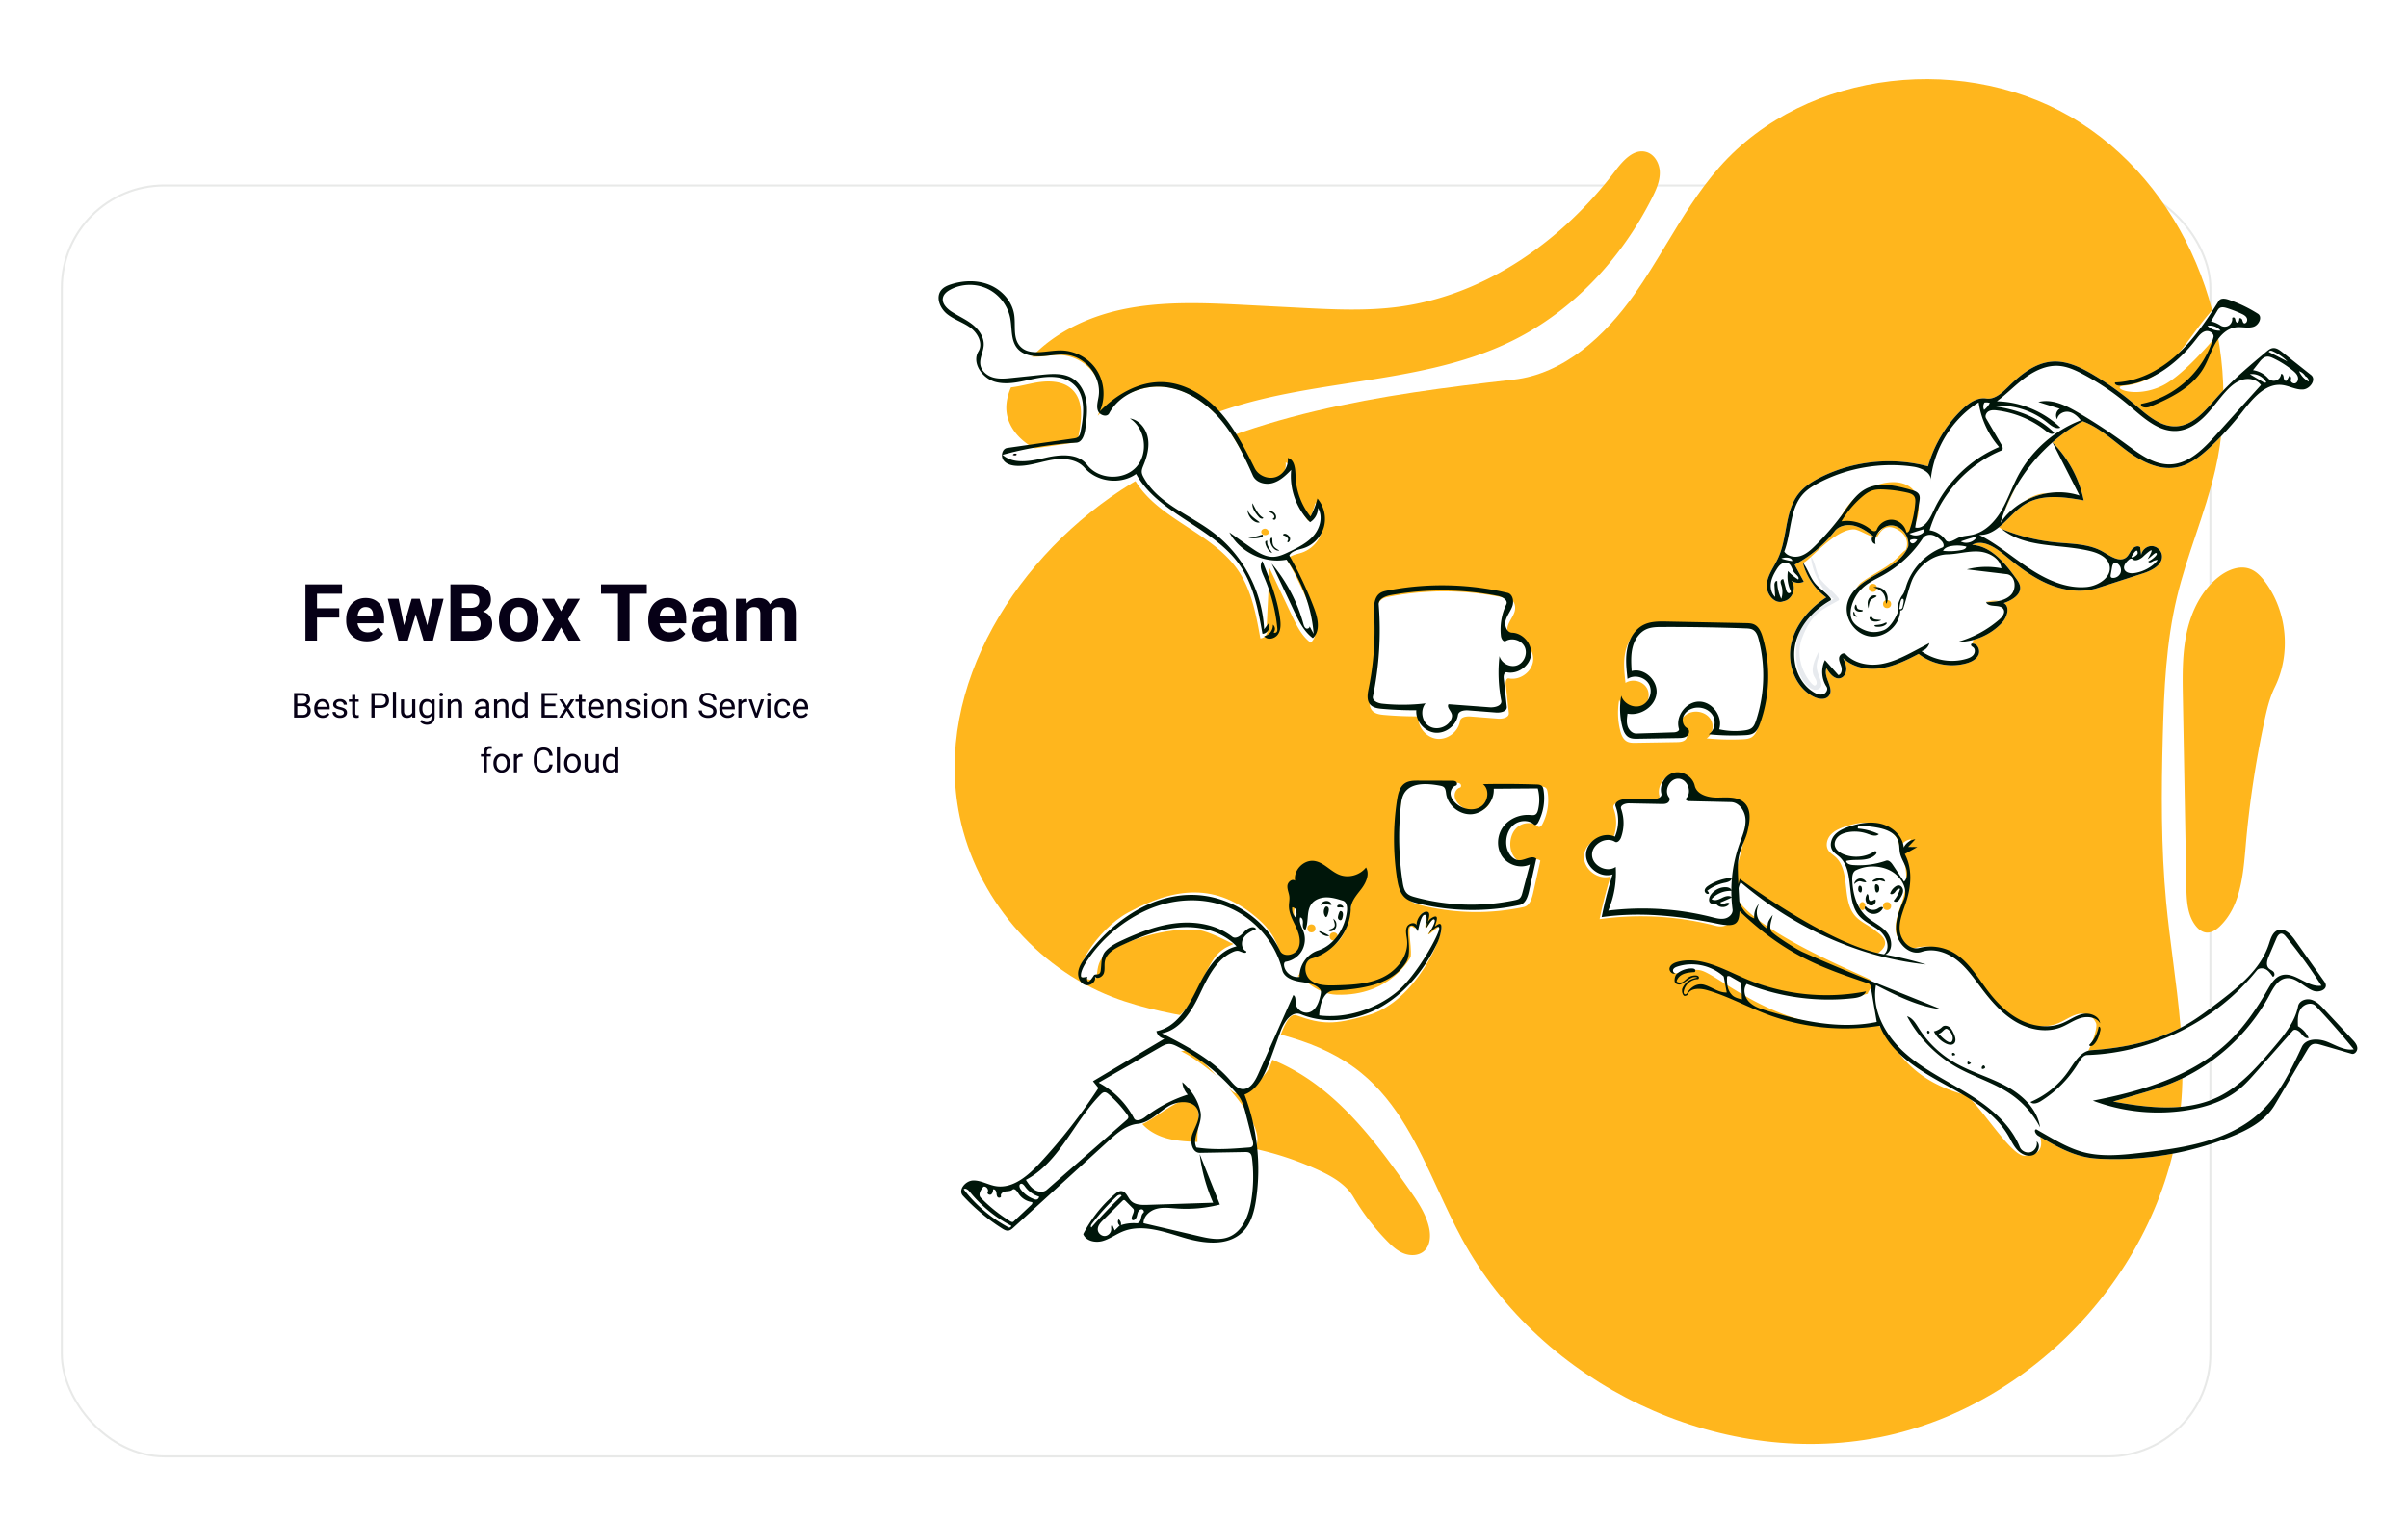 <svg viewBox="0 0 1188 750" fill="none" xmlns="http://www.w3.org/2000/svg"><path fill="#fff" d="M0 0h1188v750H0z"/><g filter="url(#prefix__filter0_d)"><rect x="81" y="62" width="1059" height="626" rx="50" fill="#fff"/><rect x="80.5" y="61.5" width="1060" height="627" rx="50.5" stroke="#00160A" stroke-opacity=".09"/></g><path d="M1076.49 538.299c-4.17 81.264-69.28 154.906-149.095 170.746-79.814 15.841-167.166-26.292-206.056-97.767-4.292-7.888-8.114-16.161-11.935-24.433-9.866-21.356-19.729-42.705-37.664-57.394-20.477-16.773-46.813-21.259-73.414-25.79-16.892-2.877-33.891-5.773-49.565-11.844-37.784-14.636-67.121-49.309-75.3-88.995-13.252-64.311 28.726-129.972 84.706-164.291 55.979-34.32 123.246-43.879 188.495-51.244 24.959-2.817 45.234-21.627 59.715-42.151 5.606-7.945 10.65-16.295 15.69-24.637 7.979-13.208 15.948-26.4 26.124-37.952 43.088-48.912 123.327-57.166 178.209-21.995 54.88 35.171 81.15 107.493 66.56 171.023-2.52 10.942-6.08 21.597-9.65 32.252v.002c-3.42 10.2-6.84 20.4-9.33 30.854-5.32 22.345-6.34 45.469-6.95 68.432-.72 27.378-.89 54.828 1.67 82.096.9 9.486 2.12 18.959 3.34 28.431 2.78 21.523 5.56 43.036 4.45 64.657z" fill="#FFB61D"/><path d="M746.571 167.878c29.843-14.846 53.595-40.63 68.553-70.417 1.961-3.906 3.819-8.056 3.751-12.426-.069-4.37-2.612-8.998-6.839-10.108-6.058-1.59-11.267 4.218-15.045 9.213-25.95 34.318-63.721 61.259-106.343 67.134-16.369 2.257-32.989 1.409-49.491.557l-25.776-1.331c-20.76-1.072-41.809-2.122-62.13 2.259-20.321 4.38-40.177 14.916-51.338 32.454-3.553 5.582-6.214 12.16-5.231 18.704 1.007 6.705 5.774 12.396 11.515 16.004 5.742 3.607 12.412 5.412 19.022 6.922 4.84 1.106 9.783 2.085 14.735 1.737 8.097-.57 15.444-4.596 22.593-8.514l1.427-.78c12.495-6.817 25.442-12.871 38.946-17.369 19.693-6.559 40.399-9.769 61.055-12.971 27.826-4.314 55.56-8.613 80.596-21.068zM591.377 563.395l.018.001c1.216.048 2.432.097 3.644.16a151.337 151.337 0 0155.578 13.769c6.644 3.077 13.372 6.928 17.104 13.227a115.11 115.11 0 0016.472 21.537c2.45 2.52 5.102 4.985 8.372 6.273 3.271 1.287 7.309 1.169 9.962-1.135 3.223-2.8 3.432-7.772 2.439-11.924-1.628-6.805-5.688-12.735-9.706-18.463-13.185-18.796-27.066-37.589-45.415-51.391-18.349-13.801-42.029-22.158-64.488-17.39-7.755 1.646-15.441 5.001-20.582 11.036-5.142 6.034-7.174 15.116-3.471 22.125 2.938 5.561 8.893 8.983 14.991 10.525 4.914 1.242 10.003 1.446 15.081 1.65h.001zM1110.09 280.686c-5.13-1.933-10.94.401-15.28 3.746-8.57 6.607-13.64 16.942-15.94 27.514-2.31 10.572-2.12 21.508-1.93 32.328l1.7 92.961c.12 6.791.42 14.111 4.6 19.468 1.31 1.676 3.1 3.148 5.21 3.364 2.56.261 4.94-1.357 6.79-3.149 10.12-9.801 11.45-25.239 12.66-39.31l.04-.511a494.084 494.084 0 019.23-61.467c1.22-5.7 2.57-11.436 5.14-16.671 8.04-16.413 6.11-37.248-4.8-51.911-1.97-2.652-4.33-5.196-7.42-6.362z" fill="#FFB61D"/><path d="M926.456 406.515c5.409 1.49 10.254 5.995 10.786 11.58 1.026-2.222 3.279-3.827 5.714-4.072l-3.535 3.757 4.473.089-6.155 3.438c3.816 7.057 3.198 15.761.752 23.402-1.497 4.676-3.662 9.361-3.24 14.253.415 4.812 4.688 9.728 9.359 8.743l.234-.054c5.614-1.419 11.761-.597 16.806 2.245 7.249 4.083 11.646 11.666 16.627 18.329 4.398 5.882 9.603 11.352 16.109 14.76 6.504 3.407 14.484 4.532 21.264 1.703 3.36-1.404 6.37-3.728 9.94-4.467 3.57-.74 7.22 1.244 8.53 4.626.58 1.496-.66 7.038-3.84 13.512a7.71 7.71 0 011.62-.28c16.7-1.084 33.54-4.713 47.91-13.283 4.56-2.724 8.83-5.916 13.06-9.135l2.47-1.881 1.49-1.15c9.3-7.198 18.47-15.222 22.29-26.171l.2-.589.42-1.294c.82-2.45 1.86-4.982 4.22-5.743 3.27-1.053 6.26 2.115 8.24 4.92l14.34 20.213c.37.519.75 1.056.89 1.677.62 2.746-3.48 4.134-6.12 3.159-4.81-1.774-8.66-7.058-13.71-6.151-3.54.637-5.66 4.068-7.41 7.3l-.44.824c-10.61 19.864-28.46 35.755-49.42 43.991-5.4 2.123-10.99 3.75-16.56 5.373l-11.26 3.28 1.98.354c16.8 2.946 34.73 4.744 49.99-2.701 10.15-4.957 17.98-13.49 25.36-22.114l2.68-3.148 1.1-1.314c4.53-5.435 8.84-11.254 10.16-18.141.51-2.645 3.85-3.906 6.44-3.19 2.6.717 4.58 2.77 6.42 4.739l13.93 14.917c1.1 1.175 2.26 2.473 2.42 4.073.16 1.6-1.28 3.411-2.82 2.962l-15.11-4.389c-1.42-.412-2.99-.814-4.33-.184-1.02.484-1.68 1.475-2.27 2.453l-16.24 27.439c-4.58 7.727-13.06 12.206-21.39 15.557a154.411 154.411 0 01-63.18 11c-2.33-.087-4.67-.229-6.98-.593-8.68-1.368-16.52-5.782-24.11-10.246 1.33 4.867.14 8.973-7.764 9.285-7.002.276-24.151-28.552-29.485-30.047-29.111-8.163-33.891-24.277-43.243-35.284 0 0-18.9 2.442-31.378-.159-29.25-6.098-48.907-24.857-55.994-26.052-7.087-1.194-11.76 3.348-13.948.593v-1.996c.338-.549 3.725-3.713 13.385-1.658 13.49 2.87 35.054 13.704 51.522 15.728 17.288 2.124 31.932-.688 31.852-1.16-.165-.962 4.18-5.053.709-7.118-3.472-2.066-53.875-22.295-64.83-39.154l-.132-.21c-1.883-3.126-3.314-10.896.476-7.339l1.061-1.882c4.081 3.849 17.48 12.646 31.399 21.319 14.716 9.169 35.498 15.041 35.878 14.784 8.469-5.728.958-9.875-.444-11.093-3.281-2.85-7.638-4.403-10.465-7.704-6.781-7.917-1.938-22.079-9.689-29.049-1.173-1.055-2.596-1.885-3.446-3.214-1.456-2.276-.74-5.445 1.024-7.493 1.763-2.048 4.342-3.192 6.894-4.083 5.297-1.849 11.105-2.882 16.514-1.392z" fill="#fff"/><circle cx="931" cy="447" r="2" fill="#FFB61D"/><ellipse cx="918.806" cy="447" rx="1.483" ry="2" fill="#FFB61D"/><path d="M846.329 456.692a147.21 147.21 0 00-57.158-3.245 213.399 213.399 0 015.395-21.068c-6.188 1.997-13.495-3.675-13.095-10.165.401-6.491 8.348-11.222 14.245-8.48 2.025-4.673 2.154-10.137.35-14.901-.865-2.285 2.583-3.604 5.027-3.604l13.502-.003c1.888-.001 4.519-.877 4.05-2.706-1.111-4.335 1.87-9.288 6.221-10.336 4.272-1.028 9.082 1.897 10.185 6.137l.058.236c1.025 4.553 6.792 5.999 11.458 5.91l2.323-.056c4.036-.085 8.242.046 10.943 2.869 3.231 3.376 2.509 8.753 1.444 13.337l-.071.304a625.141 625.141 0 01-4.826 19.013c3.317 26.692-4.896 28.091-10.051 26.758zM691.236 434.406a127.806 127.806 0 01.008-38.789l.1-.621c.491-2.911 1.352-5.985 3.785-7.588 1.821-1.201 4.121-1.291 6.315-1.292l16.795.046c.764.002 1.602.031 2.177.535s.559 1.661-.178 1.865c-1.759.488-2.77 2.516-2.557 4.329.214 1.813 1.393 3.383 2.777 4.573 3.301 2.838 8.433 3.846 12.087 1.48s4.514-8.462 1.051-11.1c7.845-.16 15.694-.135 23.538.073l2.941.087c.951.031 2.002.107 2.666.788.499.511.663 1.254.775 1.959a25.703 25.703 0 01-2.662 15.991c-.411.774-1.363 1.626-2.012 1.037-2.756-2.502-7.391-2.161-10.211.269-2.82 2.429-3.911 6.465-3.412 10.154.48 3.55 3.067 7.342 6.646 7.163 2.818-.141 5.952-2.606 8.081-.754l-3.587 16.03c-.638 2.848-1.782 6.227-4.636 6.837a112.21 112.21 0 01-50.105-.773l-.794-.201c-1.985-.519-3.962-1.192-5.511-2.517-2.696-2.308-3.538-6.074-4.077-9.581zM820.485 308.607l39.811.801.65.016c1.196.037 2.4.142 3.477.645 2.433 1.135 3.549 3.935 4.289 6.517 3.95 13.78 3.463 28.796-1.373 42.291l-.204.552c-.629 1.661-1.452 3.316-2.938 4.25-1.224.769-2.715.93-4.166 1.007l-.31.016c-5.92.281-11.86.129-17.758-.453 3.071-1.891 3.847-6.494 1.897-9.528-1.951-3.034-6.071-4.301-9.541-3.316-2.115.601-4.085 2.046-4.85 4.107-.766 2.061-.026 4.708 1.929 5.715 1.352.696 1.119 2.888-.065 3.843-1.183.954-2.829 1.022-4.349 1.046l-19.974.324c-1.501.025-3.08.031-4.398-.688-1.869-1.02-2.728-3.217-3.255-5.28a35.605 35.605 0 01-.5-15.284c1.136 3.989 6.051 6.411 9.906 4.881 3.854-1.529 5.772-6.662 3.864-10.344-1.908-3.682-7.207-5.076-10.68-2.808l-.144-1.287c-.498-4.511-.885-9.081-.019-13.523.949-4.866 3.655-9.645 8.092-11.856 3.236-1.612 6.973-1.701 10.609-1.644zM699.741 353.39a186.502 186.502 0 01-16.798-.691l-.542-.05c-2.001-.199-4.098-.6-5.409-2.087-1.768-2.008-1.336-5.034-.805-7.683l.053-.263a144.427 144.427 0 002.771-35.381l-.1-2.042c-.149-3.674.086-7.839 3.137-9.728.929-.575 2.006-.842 3.081-1.058l.357-.071a141.778 141.778 0 0159.256 1.124c2.552.598 3.262 4.055 2.416 6.535-.846 2.48-2.663 4.565-3.343 7.097-.68 2.531.566 5.957 3.185 6.039 5.452.171 10.073 5.71 9.34 11.115-.732 5.404-6.574 9.504-11.922 8.43-1.255-.251-1.699 1.603-1.561 2.876l1.526 14.109c.249 2.303-3.019 3.03-5.328 2.851l-13.473-1.049c-2.117-.165-4.956.2-5.282 2.298-.812 5.224-6.168 9.303-11.419 8.697-5.252-.606-9.538-5.797-9.14-11.068z" fill="#fff"/><path fill-rule="evenodd" clip-rule="evenodd" d="M663.476 440.223c1.495.363 3.635 1.009 3.516 2.422-2.392 28.491-12.69 23.248-21.873 31.417-2.426 2.159-3.876 7.264-4.918 7.381 3.864 1.785 9.473 8.945 19.124 9.273 26.893.912 36.681-18.711 36.681-18.711.632-6.292-2.559-17.623 1.424-14.45 2.75 2.19 2.206-8.48 5.962-7.418 1.128.32-.843 7.414 0 7.838.465.235 1.154-1.699 2.355-3.238 1.002-1.283 2.547-2.233 2.867-1.953.216.19.009 2.024-.893 3.575-1.268 2.181-3.388 4.28-3.091 4.629.326.385 5.916-4.817 6.257-4.362 2.262 3.017-12.065 37.746-36.24 44.303l-1.915.514c-14.092 3.744-20.011 4.255-33.068-.514-6.191-2.262-10.041 18.86-13.483 25.89-2.173 4.439-12.727 15.318-17.546 12.028-6.358-4.341-11.543-12.42-16.954-16.506l-.348-.256c-3.687-2.644-12.028-6.656-25.022-12.037l.586-.27c2.711-1.232 9.693-4.246 15.055-8.849 7.618-6.541 11.745-20.591 17.055-28.168 5.244-7.481 12.28-6.379 8.034-7.702 0 0-10.761-5.701-15.708-6.223-16.521-1.744-38.057 6.064-44.947 11.095-9.453 6.904-.061 17.064-13.123 12.084-4.353-1.659 7.315-23.16 23.41-31.878 22.371-12.117 43.524-15.45 64.732 3.839 8.631 7.85 9.485 14.839 11.799 20.167l-.473-1.306c25.584-1.687-12.749-27.3 19.253-33.71 3.361-.674 6.888.027 10.257.806l1.235.29z" fill="#fff"/><circle cx="647" cy="458" r="2" fill="#FFB61D"/><circle cx="658" cy="462" r="2" fill="#FFB61D"/><path fill-rule="evenodd" clip-rule="evenodd" d="M541.893 535.563c21.679 15.011-6.058-5.724 17.628 18.986 4.784 4.99 29.002-23.508 31.5-6.619.911 6.16-1.076 12.573.135 18.681 1.131 5.7 25.922 2.278 27.836-.215 6.942-9.037-14.661-32.251-19.19-35.961-25.277-20.707-33.618-19.27-57.236 2.153l-.673 2.975zM1105.84 160.355c4.25.508 8.2.98 8.2-3.975 0-1.18-14.31-11.538-18.55-7.549-5.45 5.13-9.78 11.012-13.98 16.71-8.8 11.961-17.01 23.109-33.74 24.77l-.21.022c-6.48.783 5.6 6.541 19.17-.022 9.34-4.513 21.75-18.788 27.65-25.569 1.54-1.774 2.64-3.036 3.12-3.474l.12-.105c2.01-1.55 5.19-1.17 8.22-.808zm20.18 13.412l14.16 11.239c2.76 2.19-.47 6.909-3.98 7.135-2.04.131-4-.497-5.96-1.127-1.43-.457-2.85-.915-4.32-1.088-8.32-.983-14.66 6.848-19.81 13.443a155.74 155.74 0 01-15.43 16.969l-.75.706-.79.72c-4.46 4.061-9.47 7.739-15.36 8.798-8.68 1.561-17.3-2.882-24.39-8.124-1.73-1.28-3.42-2.622-5.12-3.965-5.27-4.159-10.54-8.326-16.78-10.661a82.995 82.995 0 00-15.09 10.587l.2-.163c7.76 7.779 13.19 17.858 15.41 28.62l-1.48-.261-.98-.167c-9.17-1.538-18.99-2.448-26.745 2.46-2.731 1.729-5.167 4.145-7.576 6.533-1.677 1.662-3.34 3.312-5.081 4.708.442.262.894.535 1.357.819a95.357 95.357 0 0026.895 6.646c1.4.136 2.83.244 4.26.353 6.61.502 13.31 1.011 18.97 4.332l1.98 1.186c3.18 1.883 6.73 3.676 9.39 1.495.77-.627 1.27-1.487 1.77-2.351.31-.526.62-1.053.99-1.53.97-1.261 2.9-2.148 4.11-1.113l.49 3.854c.36-2.479 2.75-4.494 5.26-4.425 2.5.07 4.78 2.215 4.99 4.71.4 4.529-4.73 7.239-9.09 8.681l-22.59 7.28c-8.07 2.6-17.02 1.253-24.8-2.119-7.25-3.139-13.637-7.917-19.745-12.938l-1.353-1.12c-4.613-3.838-10.847-8.007-16.08-5.072 9.093.553 15.725 8.389 21.148 15.8l.521.716c.878 1.21 1.782 2.484 1.999 3.964.607 4.141-4.097 6.89-8.071 8.207 3.348 1.793 1.689 7.001-.905 9.775-3.775 4.036-8.718 6.941-14.05 8.379l-.487 1.685a1.167 1.167 0 00-.042.174c2.515-.175 4.066 3.204 3.041 5.507-1.024 2.304-3.553 3.53-5.979 4.216-7.994 2.26-17.023.477-23.558-4.652l-1.27.662c-5.521 2.857-11.232 5.514-17.368 6.415-6.608.97-13.882-.392-18.659-5.059l.315.687c.675 1.498 1.282 3.048 1.304 4.681.024 1.883-.95 3.917-2.734 4.521-2.944.998-5.516-2.149-7.044-4.856-.837 2.084.026 4.429.865 6.71.958 2.601 1.884 5.118.22 7.066-1.733 2.028-5.021 1.509-7.406.312-8.935-4.481-13.132-15.761-11.197-25.567 1.936-9.807 8.987-18.019 17.383-23.442-5.7-4.178-9.87-10.399-11.569-17.259.452.584 2.473-1.295 5.344-3.963 5.252-4.882 13.348-12.406 19.889-12.336 1.253.013 3.277.983 5.258 1.932h.001c1.435.688 2.848 1.365 3.932 1.662.09-.116.199-.221.324-.312l-1.237-.889c-2.49-1.769-5.089-3.432-8.037-4.165-3.439-.855-7.511-.151-9.702 2.634a62.89 62.89 0 01-19.794 16.563l4.534 8.371c-1.874.895-4.209.731-5.948-.398l-.214-.145.134.167c2.612 3.406.317 9.345-3.958 10.018-4.338 1.821-8.713-3.617-8.286-8.302.299-3.284 1.926-6.194 3.556-9.109.695-1.245 1.391-2.49 1.985-3.766 2.006-4.31 2.888-9.098 3.765-13.856 1.201-6.521 2.391-12.984 6.451-18.081 2.844-3.57 6.826-6.052 10.91-8.088 16.211-8.08 35.394-10.012 52.89-5.327 2.98-10.676 8.887-20.52 16.907-28.171l.478-.449c3.068-2.826 6.884-5.352 10.954-4.888l.322.043c4.04.616 7.553-2.502 10.49-5.388l.906-.889.709-.684c5.829-5.566 12.598-10.704 20.558-11.258 7.08-.493 13.86 2.759 19.98 6.37a146.07 146.07 0 0119.65 13.907l1.08.917.32.271.35.303.2.173c5.81 4.985 12.16 10.44 19.71 9.988 7.75-.464 13.41-6.893 18.62-12.818v-.004c.43-.478.84-.953 1.26-1.421 6.43-7.24 13.75-13.614 21.17-19.858l3.18-2.67c.96-.807 2-1.647 3.24-1.809 1.75-.227 3.35.935 4.73 2.033zM986.029 296.499c-1.573-.314-3.721-.177-6.442.41 1.792.007 3.3-.025 4.525-.096a23.36 23.36 0 001.763-.282l.154-.032zm-58.303-34.668c.574-.59 1.18-1.211 1.852-1.743 1.25-.659 2.658-.993 4.075-.859 4.797.456 8.429 5.558 7.802 10.335-2.532 6.274-8.798 9.855-14.996 13.396-3.818 2.181-7.61 4.348-10.486 7.12.722-1.191 1.512-2.141 2.313-2.724 2.502-1.821 5.117-3.399 7.582-4.886l.001-.001c2.072-1.25 4.038-2.436 5.74-3.648 2.679-1.907 4.478-3.72 5.872-5.125h.001c1.065-1.074 1.895-1.909 2.699-2.366.066-.038 3.089-6.165-4.218-10.17-5.518-3.024-7.976.801-9.297 2.857-.429.667-.738 1.148-.993 1.148-.066 0-.158-.01-.274-.031.183-.652.46-1.282.816-1.871.494-.39.99-.898 1.511-1.432zm1.559-1.581a8.704 8.704 0 00-3.07 3.013l-.182.137c-.364.265-.729.459-1.106.548-.759.179-2.567-1.208-4.099-2.383-.916-.703-1.733-1.33-2.168-1.5-2.864-1.124-3.2-1.139-5.186-1.234-.336-.016-.718-.034-1.168-.06l-.824-.051c-.18-.011-.379-.019-.591-.028h-.001c-1.646-.069-4.015-.169-3.542-1.449 8.462-22.902 44.617-27.886 38.639-1.997-.494 2.141-1.792 4.014-3.09 5.888-.649.937-1.298 1.874-1.846 2.844-2.336-3.32-4.882-5.07-7.637-5.25-1.536-.101-2.769.516-3.836 1.36l-.293.162zm65.582-20.546l.008-.013c-1.99 3.782-4.127 8.335-6.41 13.658a84.09 84.09 0 016.402-13.645zm16.123 3.488l-.28.011c-2.21.092-4.19.422-5.94.99-1.94.63-4.01 1.683-6.202 3.159a36.233 36.233 0 0112.422-4.16z" fill="#fff"/><path fill-rule="evenodd" clip-rule="evenodd" d="M898.176 339.113c-1.734 2.028-4.246 1.374-6.548-.87-4.816-4.696-6.752-13.756-4.816-23.562 1.935-9.807 9.479-13.847 17.875-19.27-3.768-1.552-10.593-11.391-11.278-20.952 2.322 2.996 2.444 8.375 4.767 11.371 2.203 2.844 6.607 6.306 8.811 9.149.281.363.524.973.125 1.2-8.05 4.572-13.265 6.085-18.013 18.501-4.747 12.416 4.891 23.901 6.172 23.563 1.578-.417 1.019-2.51.113-3.867-2.557-3.829-.125-8.933 1.959-13.038 1.114 1.249-1.564 4.832-1 8.557.551 3.637 3.376 7.411 1.833 9.218z" fill="#E7EAEE"/><circle cx="931" cy="298" r="2" fill="#FFB61D"/><circle cx="924" cy="290" r="2" fill="#FFB61D"/><path d="M624.91 309.642c1.157 2.158-.661 5.243-3.109 5.278-2.096-11.785-4.357-23.98-11.179-33.816-13.062-18.834-39.98-25.02-51.163-45.026-7.615 5.419-19.259 4.038-25.394-3.013-3.815-4.386-10.466-4.924-16.196-3.946-5.73.979-11.328 3.142-17.137 2.958-2.521-.08-5.268-.758-6.735-2.81-1.468-2.051-.62-5.662 1.877-6.019l32.632-4.671c.854-.122 1.761-.268 2.409-.837.734-.644.965-1.674 1.155-2.631 1.575-7.926 2.709-17.373-3.127-22.962-4.836-4.632-12.47-4.472-19.04-3.18-6.571 1.292-13.343 3.418-19.819 1.712-6.475-1.706-11.891-9.399-8.4-15.113 2.338-3.828-.298-8.933-3.905-11.599-3.606-2.666-8.095-3.98-11.591-6.79-3.495-2.81-5.714-8.232-2.93-11.748 1.225-1.547 3.143-2.361 5.024-2.955 6.226-1.964 13.168-2.114 19.17.456 6.002 2.57 10.875 8.078 11.852 14.533.796 5.259-.716 11.377 2.76 15.402 4.546 5.263 12.946 2.311 19.9 2.248 7.112-.065 14.144 3.705 18.026 9.665 3.882 5.959 4.489 13.916 1.555 20.395 8.261-8.405 19.387-14.853 31.164-14.414 10.878.405 20.873 6.662 28.148 14.759 7.275 8.097 12.238 17.959 17.105 27.696 1.813 3.627 6.412 5.593 10.287 4.398 3.875-1.196 6.566-5.412 6.02-9.43 3.377.736 3.729 5.301 3.833 8.756.218 7.259 2.847 14.425 7.374 20.104a37.385 37.385 0 003.429-8.867c3.304 3.799 4.537 9.297 3.171 14.143s-5.288 8.891-10.09 10.405c-2.555.806-5.68 1.193-6.948 3.553a181.89 181.89 0 0112.312 26.207c1.822 4.85 3.137 11.091-.699 14.573-4.435-3.274-6.956-8.468-9.309-13.454l-11.012-23.331" fill="#fff"/><path fill-rule="evenodd" clip-rule="evenodd" d="M637.018 231.793c-.964 9.418 2.561 19.196 9.312 25.832 2.407-1.452 3.947-4.24 3.893-7.051 2.53 4.159 1.113 9.8-2.033 13.516-3.146 3.715-7.659 5.943-12.039 8.069-2.509 1.219-5.114 2.461-7.903 2.545-4.254.127-8.065-2.431-11.543-4.884l-10.205-7.195c5.273 9.838 17.273 15.567 28.239 13.481 7.625 10.697 12.294 23.479 13.359 36.573l-2.05-3.787a.741.741 0 00-.074-.138l.074.138c.295.726-.857 1.529-1.633 1.154-.825-.4-1.136-1.393-1.38-2.277a78.956 78.956 0 00-15.655-29.748l11.012 23.332c2.354 4.985 4.874 10.179 9.309 13.454 3.837-3.482 2.522-9.723.699-14.573a181.992 181.992 0 00-12.311-26.207c1.029-1.917 3.283-2.532 5.462-3.127h.001v-.001h.001a40.077 40.077 0 001.483-.425c4.802-1.514 8.724-5.56 10.09-10.406 1.366-4.846.133-10.344-3.171-14.143a37.352 37.352 0 01-3.429 8.867c-4.527-5.678-7.155-12.844-7.374-20.103-.104-3.455-.456-8.02-3.833-8.757.546 4.019-2.145 8.234-6.02 9.43-3.875 1.196-8.474-.77-10.287-4.397-4.867-9.737-9.83-19.599-17.105-27.696-7.275-8.097-17.27-14.354-28.148-14.759-11.777-.439-22.903 6.008-31.164 14.414 2.934-6.479 2.327-14.436-1.554-20.395-3.882-5.96-10.915-9.731-18.027-9.666-1.804.017-3.705.227-5.612.439-5.441.603-10.921 1.211-14.288-2.686-2.377-2.753-2.422-6.484-2.467-10.25-.02-1.741-.041-3.49-.293-5.153-.976-6.455-5.85-11.963-11.852-14.532-6.001-2.57-12.944-2.42-19.17-.456-1.881.593-3.799 1.408-5.023 2.954-2.785 3.517-.566 8.939 2.93 11.749 1.839 1.479 3.954 2.543 6.071 3.609 1.905.958 3.811 1.918 5.519 3.181 3.607 2.666 6.243 7.771 3.905 11.598-3.491 5.715 1.925 13.408 8.4 15.114 5.354 1.41 10.909.202 16.386-.989 1.149-.25 2.294-.499 3.433-.723 6.571-1.292 14.204-1.452 19.041 3.18 5.835 5.588 4.701 15.036 3.126 22.961-.19.958-.421 1.988-1.154 2.632-.649.569-1.555.714-2.41.837l-32.632 4.671c-2.497.357-3.344 3.968-1.877 6.019 1.467 2.052 4.214 2.73 6.735 2.809 3.854.122 7.616-.789 11.384-1.701 1.912-.463 3.825-.927 5.753-1.256 5.73-.978 12.381-.44 16.196 3.945 6.135 7.052 17.779 8.433 25.394 3.013 5.885 10.528 16.126 17.229 26.413 23.959 9.262 6.06 18.561 12.145 24.75 21.068 6.822 9.836 9.083 22.031 11.179 33.816 2.448-.035 4.266-3.121 3.11-5.279l-2.3 3.034c-.85-18.574-10.337-36.576-25.179-47.776-3.675-2.774-7.706-5.206-11.728-7.632-8.838-5.331-17.634-10.638-22.527-19.494-.441-.797-.851-1.642-.923-2.55-.09-1.149.368-2.258.81-3.327l.063-.153c1.764-4.279 2.997-8.975 2.13-13.522-.866-4.546-4.289-8.846-8.867-9.53 7.749 4.956 9.337 17.257 3.102 24.019-6.236 6.762-18.624 6.174-24.191-1.148-4.462-5.868-13.384-5.15-20.565-3.485-7.181 1.664-15.638 3.406-21.186-1.449a175.592 175.592 0 0136.371-5.984c2.927-.169 4.075-3.821 4.47-6.727.606-4.466 1.212-9.005.548-13.464-.664-4.458-2.783-8.906-6.567-11.356-4.543-2.943-10.408-2.487-15.792-1.924l-14.307 1.497c-3.083.323-6.251.639-9.24-.182s-5.801-3.049-6.374-6.095c-.362-1.924.189-3.819.744-5.729.4-1.375.802-2.758.867-4.166.187-4.008-2.403-7.681-5.549-10.172-1.928-1.525-4.076-2.726-6.227-3.928-1.359-.759-2.719-1.52-4.025-2.363-2.458-1.586-4.979-4.15-4.296-6.995.437-1.819 2.083-3.08 3.738-3.953 5.588-2.945 12.573-3.078 18.268-.346 5.696 2.732 9.965 8.261 11.166 14.463.296 1.53.43 3.128.565 4.722.31 3.689.62 7.36 2.924 10.131 2.753 3.311 7.511 4.145 11.812 3.94 1.474-.071 2.949-.236 4.422-.401 2.823-.316 5.642-.632 8.45-.278 9.439 1.189 16.876 11.01 15.461 20.418-.078.52-.179 1.045-.28 1.572-.36 1.876-.724 3.771-.083 5.534.821 2.257 4.411 3.459 5.549 1.344 5.097-9.479 16.789-14.254 27.478-13.002 10.689 1.252 20.255 7.688 27.273 15.847 7.017 8.16 11.791 17.979 16.145 27.821 1.534 3.466 6.1 4.722 9.747 3.691 3.648-1.032 6.543-3.759 9.16-6.501zm-19.155 16.52c.104-.015.344.456.707 1.166.892 1.746 2.524 4.94 4.675 5.912-.096.905-1.519.42-2.111-.271-1.682-1.966-3.467-4.227-3.271-6.807zm5.078 15.514c1.111 1.627-5.54 2.437-7.75 1.017.389-.074.902-.035 1.47.01.674.052 1.425.11 2.139-.01 1.045-.175 2.054-.496 2.816-.739.739-.235 1.245-.396 1.325-.278zm-1.596-6.047c-2.647.454-5.9-3.072-5.9-6.389.763 2.452 3.474 4.397 4.972 5.472.762.547 1.21.868.928.917zm9.485 13.866c-3.526 0-5.124-5.945-3.526-6.327.382-.173.4.359.427 1.145.028.827.065 1.935.546 2.797.534.959 1.665 1.599 2.325 1.973.499.282.729.412.228.412zm3.928-8.095c.774.426 1.48 1.087 1.681 1.948.2.861-.281 1.904-1.147 2.084-.271-.399-.124-.652.031-.919.228-.392.473-.814-.565-1.77-.437-.403-.946-.578-1.303-.701-.274-.094-.459-.158-.452-.27.045-.716 1.127-.718 1.755-.372zm-6.6-7.748c-.174.121-.294.205-.191.3.318.297.693.438 1.068.223.285-.164.43-.497.498-.819.376-1.802-1.526-3.662-3.319-3.246.159.42.464.554.833.717.427.188.94.414 1.417 1.16.642 1.006.053 1.416-.306 1.665zm-.603 16.981c-2.076-.605-4.129-5.508-3.024-5.879.69-.232.686-.195.646.193-.037.356-.104 1.005.302 2.011.505 1.25 1.211 2.264 1.661 2.909.308.443.496.712.415.766zm475.525-111.316c-4.46.547-7.97 4.142-10.19 8.048-1.07 1.889-1.93 3.888-2.78 5.887-.92 2.135-1.83 4.269-3.01 6.268-5.61 9.538-16.26 14.752-26.48 19.013-1.76.734-4.84.389-4.29-1.438 16.72-3.173 31.11-16.41 35.67-32.806.53-1.932-1.98-3.562-3.92-3.051-1.75.462-3 1.925-4.13 3.376l-.35.457c-9.31 12.113-22.68 22.354-37.95 23.015-1.08.047-2.62-.612-2.15-1.584 11.31-.379 21.97-5.959 30.36-13.541 8.4-7.583 14.8-17.086 20.79-26.683.92-1.485 3.15-1.167 4.81-.603a68.282 68.282 0 0114.49 6.948c2.43 1.545.5 5.666-2.27 6.474-1.59.464-3.25.352-4.91.238-1.24-.083-2.48-.168-3.69-.018zm-4.34-9.452l-.4-.119c-1.18-.341-2.51-.53-3.47.208-.37.287-.64.681-.88 1.085l-3.18 5.365a14.52 14.52 0 014.7 2.011c1.17.768 2.79.797 3.98.072 1.2-.724 1.93-2.167 1.79-3.561-.05-.52.8-.661 1.16-.279.26.286.34.678.42 1.068.03.132.05.265.09.392.13.505.54 1.049 1.06.945.52-.493.8-1.224.75-1.938.19-.738 1.34-.08 1.51.659.18.739.52 1.79 1.25 1.592 1.08-.266 1.42-1.769.89-2.749-.52-.979-1.58-1.533-2.59-2a60.257 60.257 0 00-7.08-2.751zm-9.68 8.722c1.67 1.672 4.08 2.561 6.43 2.365-1.44-1.813-3.89-2.76-6.17-2.409l-.26.044zM970.127 327.24c-7.994 2.26-17.023.477-23.558-4.652-5.915 3.1-12.03 6.107-18.638 7.077-6.608.97-13.882-.392-18.659-5.059.789 1.71 1.594 3.484 1.619 5.368.024 1.883-.95 3.917-2.734 4.521-2.944.998-5.516-2.149-7.044-4.856-.837 2.084.026 4.429.865 6.71.958 2.601 1.884 5.118.22 7.066-1.733 2.028-5.021 1.509-7.406.312-8.935-4.481-13.132-15.761-11.197-25.567 1.936-9.807 8.987-18.019 17.383-23.442-5.7-4.178-9.87-10.399-11.569-17.259 1.161 1.498 2.022 3.238 2.883 4.979.861 1.741 1.723 3.481 2.884 4.98 1.102 1.422 2.503 2.601 3.905 3.78l.001.001c1.401 1.179 2.803 2.358 3.905 3.78.281.363.524.973.125 1.2-8.05 4.572-14.935 11.857-17.219 20.827-2.284 8.971.894 19.56 8.777 24.413 1.389.856 3.046 1.543 4.623 1.126 1.578-.417 2.761-2.397 1.855-3.754-2.556-3.828-2.867-9.046-.783-13.151l6.605 7.406c1.519-.39 1.894-2.433 1.49-3.948-.128-.48-.303-.954-.478-1.427l-.001-.001c-.377-1.019-.753-2.035-.652-3.101.148-1.561 2.186-2.958 3.262-1.817 4.296 4.552 11.197 5.844 17.375 4.842 6.179-1.002 11.838-3.968 17.373-6.891l6.533-3.449c-.472 1.884-1.999 3.466-3.866 4.003 6.306 4.53 14.738 5.953 22.182 3.745 1.282-.381 2.598-.907 3.43-1.955.831-1.048.966-2.752-.039-3.635-.122-.108-.259-.202-.396-.297-.269-.185-.536-.37-.689-.652-.232-.425.127-1.141.571-.946 2.515-.175 4.066 3.204 3.041 5.507-1.024 2.304-3.553 3.53-5.979 4.216zm-44.63-33.434c-1.436-.462-3.048.528-3.672 1.902-.624 1.373-.447 2.987.025 4.42.15-1.616.356-2.835.968-3.897.263-.458 1.08-.89 1.798-1.27.928-.491 1.691-.895.881-1.155zm-1.218-4.061c2.095-.522 4.462.284 5.802 1.977 1.34 1.693 1.582 4.181.594 6.101-.238-.287-.294-.807-.364-1.459-.208-1.926-.54-5.004-6.032-6.619zm-1.817 14.881c-.663.828 1.646 3.015 5.257 1.507.669-.28.123-.312-.737-.362-.785-.046-1.831-.107-2.455-.386-.528-.235-.798-.612-1.001-.895-.3-.418-.451-.628-1.064.136zm7.317 2.768c2.314-1.153.862 2.228-3.979 1.813-.436-.037-1.007-.206-1.003-.646.002-.154.411-.19 1.048-.245.989-.086 2.526-.22 3.934-.922zm-14.278-6.415c.871.85 2.139.873 2.985.709.515-.099.768-.56.295-.709-.11-.035-.293-.064-.513-.099-.503-.079-1.198-.189-1.664-.47-.299-.18-.469-.796-.616-1.324-.15-.543-.275-.993-.487-.782-.418.417-.871 1.824 0 2.675zm.773 2.877c.421.641-1.184.421-1.529 0-.346-.421-.686-2.004-.107-2.004.167 0 .225.249.293.548.064.276.137.594.315.796.347.393.579.451.749.494.116.029.203.051.279.166zm72.219-3.185c.865 1.729-.649 3.668-2.109 4.936a53.365 53.365 0 01-20.605 11.072c8.163.056 16.289-3.438 21.864-9.4 2.595-2.774 4.254-7.982.906-9.775 3.974-1.317 8.678-4.066 8.071-8.207-.217-1.48-1.121-2.754-1.999-3.964l-.521-.716c-5.423-7.411-12.055-15.247-21.148-15.8 5.233-2.935 11.467 1.234 16.08 5.072l1.353 1.12c6.108 5.021 12.495 9.799 19.745 12.938 7.78 3.372 16.73 4.719 24.8 2.118l22.59-7.279c4.36-1.442 9.49-4.152 9.09-8.681-.21-2.495-2.49-4.64-4.99-4.71-2.51-.069-4.9 1.946-5.26 4.425l-.49-3.854c-1.21-1.035-3.14-.148-4.11 1.113-.37.477-.68 1.004-.99 1.53-.5.864-1 1.724-1.77 2.351-2.66 2.181-6.21.388-9.39-1.496l-1.98-1.185c-5.66-3.321-12.36-3.83-18.97-4.332-1.43-.109-2.86-.217-4.26-.353a95.357 95.357 0 01-26.895-6.646c7.865 6.449 18.145 7.532 28.505 8.624 5.23.55 10.47 1.103 15.44 2.346 3.95.986 8.31 2.996 9.28 6.944 1.4 5.734-5.41 10.174-11.29 10.711-9.61.877-18.98-3.212-27.14-8.43l-.92-.595c-2.956-1.939-5.819-4.025-8.68-6.11l-.001-.001-.001-.001c-5.251-3.826-10.497-7.649-16.293-10.555 5.987.302 10.358-4.033 14.824-8.46 2.409-2.388 4.845-4.804 7.576-6.533 8.025-5.083 18.275-3.926 27.725-2.293l1.48.261c-2.22-10.762-7.65-20.841-15.41-28.62l13.34 26.22c-14.04-4.678-30.883 1.168-39.006 13.54 6.27-21.158 21.186-39.614 40.556-50.184 6.24 2.335 11.51 6.502 16.78 10.661v.001c1.7 1.343 3.4 2.685 5.12 3.964 7.09 5.242 15.71 9.685 24.39 8.124 6.23-1.122 11.48-5.179 16.15-9.518l.75-.706a155.74 155.74 0 0015.43-16.969c5.15-6.595 11.49-14.426 19.81-13.443 1.47.173 2.89.631 4.32 1.088 1.96.63 3.92 1.258 5.96 1.127 3.51-.226 6.74-4.945 3.98-7.135l-14.16-11.239c-1.38-1.098-2.98-2.26-4.73-2.033-1.24.162-2.28 1.002-3.24 1.809l-3.18 2.67c-7.42 6.244-14.74 12.618-21.17 19.858-.42.469-.84.945-1.26 1.425-5.21 5.925-10.87 12.354-18.62 12.818-7.55.452-13.9-5.003-19.71-9.988-.29-.25-.58-.5-.87-.747l-1.08-.917a146.07 146.07 0 00-19.65-13.907c-6.12-3.611-12.9-6.863-19.98-6.37-8.29.577-15.279 6.119-21.267 11.942l-.906.889c-2.937 2.886-6.45 6.004-10.49 5.388l-.322-.043c-4.07-.464-7.886 2.062-10.954 4.888l-.478.449c-8.02 7.651-13.927 17.495-16.907 28.171-17.496-4.685-36.679-2.753-52.89 5.327-4.084 2.036-8.066 4.518-10.91 8.088-4.06 5.097-5.25 11.56-6.451 18.081l-.001.001c-.876 4.757-1.758 9.545-3.764 13.855-.594 1.276-1.29 2.521-1.985 3.766-1.63 2.915-3.257 5.825-3.556 9.109-.427 4.685 3.948 10.123 8.286 8.302 4.346-.685 6.646-6.811 3.824-10.186 1.758 1.26 4.21 1.476 6.162.544l-4.534-8.371a62.89 62.89 0 0019.794-16.563c2.191-2.785 6.263-3.489 9.702-2.634 2.948.733 5.547 2.396 8.037 4.165l1.238.889c-1.443 1.048-.612 3.837 1.169 3.925-1.149-4.679 3.53-9.593 8.326-9.138 4.797.456 8.429 5.558 7.802 10.335-2.532 6.275-8.799 9.855-14.997 13.396-6.725 3.842-13.368 7.638-15.073 14.779-1.717 7.195 3.831 15.252 11.165 16.214 7.333.962 14.772-5.392 14.968-12.786 0 0 1.085.112 1.469-1.039.606-1.814 1.179-3.822 1.747-5.813 1.068-3.744 2.118-7.423 3.331-9.621 3.4-6.164 9.728-11.044 16.765-11.214 2.235-.054 4.456-.386 6.674-.717 2.834-.423 5.664-.845 8.515-.688 5.084.28 10.658 3.257 11.391 8.296a38.76 38.76 0 00-17.079.536l19.677 2.341c4.322.514 5.13 7.204 2.05 10.279-2.903 2.898-7.327 3.375-11.468 3.559l-.75.031c.724 1.476 2.523 1.629 4.324 1.782 1.797.152 3.595.305 4.329 1.772zm104.677-85.988c-6.1 6.773-13.24 14.052-22.34 14.392-7.97.297-14.94-4.836-21.38-9.584l-.48-.351-1.54-1.124a270.746 270.746 0 00-22.33-14.581c-5.95-3.477-12.79-6.836-19.46-5.111l10.56 3.323c-1.78.954-2.41 3.553-1.27 5.22.24-2.497 3.13-4.084 5.61-3.694 2.48.39 4.49 2.21 6.03 4.194-13.31 5.104-24.64 15.208-31.218 27.852-1.224 2.352-2.288 4.784-3.353 7.216-1.442 3.295-2.884 6.589-4.72 9.677-3.192 5.367-7.917 10.25-13.997 11.672-.852.199-1.725.33-2.597.461-1.747.261-3.49.522-5.045 1.332l-.419.221-.122.065c-1.825.975-4.076 2.177-5.201.592-1.843-2.596-4.781-4.388-7.933-4.837 5.211-17.51 18.62-32.39 35.495-39.391.955-.396.589-1.825.068-2.718l-7.676-13.134c-.709-1.213.121-2.863 1.37-3.506 1.249-.644 2.738-.547 4.132-.374a48.43 48.43 0 0124.376 10.388c1.11.902 2.93 1.788 3.74.61-7.92-7.992-19.258-11.698-30.413-13.191 9.643-.943 19.613 2.094 27.093 8.251l.37.298c1.78 1.451 3.95 2.993 6.01 2.104-8.36-8.014-19.781-12.744-31.355-12.98 2.382-1.771 4.606-3.74 6.83-5.709l.001-.001.001-.001c2.259-2 4.518-3.999 6.942-5.792 4.811-3.558 10.561-6.336 16.541-5.987 4.33.254 8.4 2.125 12.24 4.162a126.272 126.272 0 0122.73 15.471c.48.412.96.83 1.45 1.251l.04.032c6.63 5.718 13.87 11.956 22.45 11.15 5.23-.491 9.86-3.651 13.54-7.398 2.04-2.073 3.85-4.344 5.67-6.615v-.002c1.47-1.833 2.93-3.667 4.52-5.398 2.28-2.498 4.93-4.846 8.17-5.8 3.25-.953 7.21-.164 9.14 2.618l-22.27 24.727zM882.997 261.07c1.176-6.436 2.339-12.8 6.689-17.485 2.129-2.295 4.854-3.947 7.628-5.398 14.192-7.423 30.742-10.248 46.592-7.954 3.879.561 8.685 2.737 8.622 6.42-.023.225-.045.45-.065.676.04-.231.061-.456.065-.676 1.58-15.398 10.55-29.885 23.653-38.135a43.025 43.025 0 0010.092 22.02c-14.258 6.005-26.096 17.552-32.456 31.656l-.101.222c-1.806 3.954-4.671 8.809-8.854 7.825l2.071-12.796c.19-1.174.366-2.444-.191-3.495-.621-1.172-1.949-1.713-3.243-2.103l-.455-.132c-7.497-2.122-15.908-4.16-22.755-.441-3.622 1.967-6.222 5.265-8.653 8.65l-1.805 2.536a129.31 129.31 0 01-14.322 16.764c-2.111 2.081-4.392 4.149-7.218 5.045-2.825.895-6.336.293-8.013-2.151 1.338-3.493 2.031-7.282 2.719-11.048zm46.205 49.862c-4.451 1.651-8.074.837-11.548-1.186-1.487-.866-2.887-1.98-3.725-3.483-1.255-2.254-1.067-5.052-.343-7.529a19.545 19.545 0 016.273-9.52c2.056-1.698 4.424-2.945 6.792-4.191h.001c.817-.43 1.633-.86 2.437-1.308a56.398 56.398 0 0019.563-18.191c.986-1.5 3.064-1.986 4.803-1.543 1.739.443 3.189 1.634 4.443 2.918.897.918 1.563 2.745.365 3.209-8.384 3.246-15.135 10.448-17.833 19.024-.073.234-.145.471-.216.707-.41 1.357-.825 2.73-1.705 3.827-1.033 1.289-3.107 5.829-2.049 7.981 0 0-2.807 7.634-7.258 9.285zm11.632-67.935c1.358.304 2.837.742 3.583 1.918.61.962.571 2.186.475 3.322a54.007 54.007 0 01-2.804 13.195c-.25.72-1.023 1.585-1.587 1.072-.639-3.223-3.584-5.844-6.86-6.104-3.276-.26-6.598 1.863-7.737 4.945-.225.609-1.016.835-1.642.667-.47-.126-.871-.41-1.255-.717l-.38-.309c-3.902-3.17-9.184-4.578-14.147-3.77a49.144 49.144 0 019.896-11.88c1.595-1.393 3.326-2.707 5.34-3.36 1.897-.615 3.934-.609 5.925-.508a66.61 66.61 0 0111.193 1.529zm177.946-56.624a12.403 12.403 0 00-7.24-3.76l3.11-3.958c.99-1.241 2.15-2.514 3.71-2.71 1.12-.141 2.22.32 3.25.808a47.674 47.674 0 019.59 6.071c.98.8 1.96 1.693 2.39 2.884.43 1.192.08 2.751-1.06 3.296-1.14.545-2.79-.648-2.32-1.824l.05-.132c.19-.668-.11-1.458-.72-1.81l-1.1 2.116c-.1.185-.22.364-.4.464-.74.407-1.34-.737-1.39-1.577l-.01-.117c-.07-.827-.51-1.882-1.27-1.624-.1 1.417-1.11 2.726-2.46 3.18-1.35.454-2.95.026-3.89-1.039l-.24-.268zM881.16 290.795l-1.332-5.053c-.633-.177-1.251.457-1.341 1.109-.06.434.037.863.167 1.287l.205.631a10.774 10.774 0 01-.048 6.642 19.778 19.778 0 01-1.997-8.72c-.861-.472-1.447.97-1.385 1.95l.372 5.849c-1.805-1.627-2.442-4.266-2.133-6.677.309-2.41 1.44-4.636 2.713-6.706.664-1.081 1.4-2.164 2.456-2.866 1.057-.702 2.512-.943 3.591-.276.897.554 1.313 1.538 1.735 2.535.319.754.641 1.516 1.177 2.106.19.209.412.422.637.64.872.841 1.804 1.74 1.194 2.646a24.006 24.006 0 01-5.089-4.188 17.081 17.081 0 001.4 9.925c.296.628-.681 1.226-1.296.905-.615-.322-.849-1.068-1.026-1.739zm180.38-16.531c.97-.851 1.85-1.63 2.27-1.418 1.24.618-2.13 3.336-3.91 4.104.13.861 1.38.475 2.11 0 .73-.476 2.77-.987 2.37-.47-2.49 3.224-7.3 5.786-11.75 6.287-1.81.203-4.03-.278-4.61-2-.52-1.57.64-3.12 1.88-4.287l.29-.272c.52-.464 1.36-.917 1.83-.411 1.28 1.345 3.5.245 4.96-.888 0 0 3.81-3.671 4.45-3.436.63.234-1.9 4.373-1.9 4.373.62-.352 1.34-.985 2.01-1.582zm-18.21 3.408c.45-.104.93.08 1.32.332 1.43.918 2.11 2.853 1.58 4.466-.54 1.612-2.25 2.751-3.94 2.628-.24-.018-.49-.063-.68-.214-.4-.317-.35-.922-.26-1.422l.64-3.652c.15-.881.47-1.94 1.34-2.138zm-80.609-8.292a18.071 18.071 0 017.401.295c-.139.995-1.301 1.446-2.284 1.65a28.996 28.996 0 01-9.246.399c.771-1.449 2.511-2.071 4.129-2.344zm153.699-80.975l-6.43-3.8c3.17-.473 6.55 1.192 8.11 3.994-.45.407-1.16.113-1.68-.194zm-140.989 76.204a98.297 98.297 0 00-8.079 2.516c2.758 1.525 6.674.306 8.079-2.516zm-26.662-3.449c.751.155.41 1.336-.189 1.815-1.823 1.456-4.593 1.581-6.541.296l6.73-2.111zm171.221-88.137c.44-.104.9.074 1.31.261a24.081 24.081 0 017.22 5.022l-9.24-4.721c.14-.279.41-.49.71-.562zM979.122 198.53l.091.063a5.653 5.653 0 012.499.205 11.034 11.034 0 01-2.848 3.443c-.586-1.163-.483-2.642.258-3.711zm158.218-12.973l.02.058c1.02.415 1.72 1.523 1.65 2.624a10.333 10.333 0 01-4.73-5.123 5.895 5.895 0 013.06 2.441zM945.9 266.259l-.153.209c-.533.724-1.168 1.511-2.061 1.615-.894.103-1.809-1.052-1.179-1.694a4.592 4.592 0 013.393-.13zm-63.28 8.972c.797.186 1.697.767 1.572 1.576a27.472 27.472 0 01-5.369-1.258 6.245 6.245 0 013.797-.318zm169.58-.155c-.42.179-.79-.577-.4-.798 0 0 2.73-4.776 2.84-1.432.06.832-1.7 1.85-2.44 2.23zm-115.048 24.517c.202-1.45.583-4.182 1.357-4.182 1.097-.116.675 1.752.378 3.069-.082.363-.155.684-.183.91-.1.79-.838 1.412-1.685 1.031.034-.116.076-.421.133-.827v-.001zm-255.209 50.106c5.585.483 11.192.713 16.798.691-.398 5.271 3.889 10.462 9.14 11.068 5.251.605 10.607-3.473 11.419-8.697.326-2.098 3.165-2.463 5.282-2.298l13.473 1.049c2.309.179 5.577-.548 5.328-2.851l-1.526-14.109c-.138-1.273.306-3.128 1.561-2.876 5.348 1.073 11.19-3.026 11.922-8.431.733-5.404-3.888-10.943-9.34-11.114-2.619-.082-3.865-3.508-3.185-6.039.365-1.362 1.06-2.594 1.755-3.827.598-1.061 1.197-2.123 1.588-3.27.846-2.481.136-5.937-2.416-6.536a141.795 141.795 0 00-59.256-1.123l-.357.071c-1.075.216-2.152.483-3.081 1.058-3.051 1.889-3.286 6.054-3.137 9.727l.1 2.043a144.427 144.427 0 01-2.771 35.381l-.053.263c-.531 2.649-.963 5.675.805 7.683 1.311 1.487 3.408 1.888 5.409 2.087l.542.05zm34.369 2.842c.156.762-.039 1.557-.346 2.273l-.098.218c-1.803 3.806-7.17 5.438-10.766 3.212-3.665-2.268-4.563-7.968-1.774-11.254a96.194 96.194 0 01-21.367.166c-2.197-.229-5.069-1.415-4.62-3.578a160.828 160.828 0 002.857-45.326c-.217-2.744 3.161-4.168 5.869-4.665a141.413 141.413 0 0152.966.389c2.228.443 5.097 2.136 4.109 4.183a28.668 28.668 0 00-2.647 15.614c.155 1.355 1.216 3.129 2.399 2.45 3.187-1.83 7.798-.363 9.341 2.972 1.543 3.334-.324 7.799-3.782 9.043-3.457 1.244-7.74-1.009-8.675-4.562a72.05 72.05 0 00.879 21.994c.491 2.505-3.157 3.451-5.703 3.261l-20.325-1.514c-.623.981.015 1.995.687 3.062.419.665.85 1.351.996 2.062zm105.173-45.934l39.811.801.65.016c1.196.037 2.4.142 3.477.645 2.433 1.135 3.549 3.935 4.289 6.517 3.95 13.78 3.463 28.796-1.373 42.291l-.204.552c-.629 1.661-1.452 3.316-2.938 4.25-1.224.769-2.715.93-4.166 1.007l-.31.016c-5.92.281-11.86.129-17.758-.453 3.071-1.891 3.847-6.494 1.897-9.528-1.951-3.034-6.071-4.301-9.541-3.316-2.115.601-4.085 2.046-4.85 4.107-.766 2.061-.026 4.708 1.929 5.715 1.352.696 1.119 2.888-.065 3.843-1.183.954-2.829 1.022-4.349 1.046l-19.974.324c-1.501.025-3.08.031-4.398-.688-1.869-1.02-2.728-3.217-3.255-5.28a35.62 35.62 0 01-.5-15.284c1.136 3.989 6.051 6.411 9.906 4.881 3.854-1.529 5.772-6.662 3.864-10.344-1.908-3.682-7.207-5.076-10.68-2.808l-.144-1.287c-.498-4.511-.885-9.081-.019-13.523.949-4.866 3.655-9.645 8.092-11.856 3.236-1.612 6.973-1.701 10.609-1.644zm43.458 4.165c-.997-.6-2.199-.703-3.368-.752l-.292-.012a1007.921 1007.921 0 00-37.168-.702l-4.131.006c-2.614.01-5.312.047-7.703 1.1-3.569 1.572-5.882 5.217-6.825 9-.944 3.784-.718 7.749-.485 11.641 6.275-1.728 13.025 4.648 12.281 11.115-.745 6.466-7.914 11.136-14.302 9.889-.29 2.042-.575 4.163.025 6.138.6 1.974 2.352 3.759 4.414 3.693l18.519-.596c1.147-.037 2.731-.63 2.398-1.728-1.892-6.233 3.567-13.51 10.081-13.436 6.513.074 11.807 7.471 9.775 13.66a35.66 35.66 0 0012.439.567c1.343-.177 2.745-.461 3.774-1.343 1.012-.866 1.509-2.177 1.931-3.44 4.297-12.878 4.768-27.007 1.337-40.142-.444-1.698-1.059-3.525-2.481-4.516l-.219-.142zM689.236 433.406a127.806 127.806 0 01.008-38.789l.1-.621c.491-2.911 1.352-5.985 3.785-7.589 1.821-1.2 4.121-1.29 6.315-1.291l16.795.046c.764.002 1.602.031 2.177.535s.559 1.661-.178 1.865c-1.759.488-2.77 2.516-2.557 4.329.214 1.813 1.393 3.383 2.777 4.573 3.301 2.837 8.433 3.846 12.087 1.48s4.514-8.462 1.051-11.1c7.845-.16 15.694-.135 23.538.073l2.941.087c.951.031 2.002.107 2.666.788.499.511.663 1.254.775 1.959a25.703 25.703 0 01-2.662 15.991c-.411.774-1.363 1.626-2.012 1.037-2.756-2.502-7.391-2.161-10.211.269-2.82 2.429-3.911 6.465-3.412 10.154.48 3.55 3.067 7.342 6.646 7.163 1.008-.05 2.057-.398 3.085-.739l.001-.001c1.846-.612 3.628-1.203 4.995-.014l-3.587 16.03c-.638 2.848-1.782 6.226-4.636 6.837a112.21 112.21 0 01-50.105-.773l-.794-.201c-1.985-.519-3.962-1.192-5.511-2.517-2.696-2.308-3.538-6.074-4.077-9.581zm65.53-6.929c-4.66 2.192-10.732.311-13.649-3.934-2.916-4.244-2.631-10.31.362-14.502 2.993-4.191 8.372-6.419 13.504-5.981l.428.038c.719.061 1.457.087 2.068-.272.772-.455 1.102-1.39 1.317-2.261a21.175 21.175 0 00-.136-10.613l-21.713.159c.396 6.027-4.566 11.909-10.573 12.535-6.008.626-12.075-4.107-12.93-10.086l-.12-.889c-.129-.897-.33-1.783-1-2.352-.47-.4-1.088-.558-1.698-.679l-.229-.044c-6.317-1.195-14.326-1.69-17.641 3.818-1.129 1.876-1.432 4.12-1.662 6.297a145.295 145.295 0 00.931 37.588l.094.582c.315 1.848.808 3.746 2.183 4.986.946.852 2.187 1.274 3.419 1.622l.307.086c15.754 4.332 32.526 4.911 48.541 1.682l.889-.183c.788-.166 1.606-.357 2.225-.872.806-.67 1.116-1.751 1.385-2.764l3.698-13.961zm117.171 31.763s.09-2.498.406-3.319c.569-1.483 2.248-3.59 2.248-3.59-.117.57-.28 1.181-.448 1.811-.578 2.159-1.216 4.544-.246 6.308.747 1.361 11.686 8.53 15.446 10.21 16.078 7.185 32.236 13.687 48.47 20.219v.001h.002l.001.001.01.004a3405.29 3405.29 0 0119.942 8.073c-11.444-1.394-21.981-6.723-32.249-11.967-2.216 12.295 4.635 24.69 13.879 33.095 6.73 6.12 14.653 10.657 22.575 15.193v.001h.001c2.956 1.693 5.913 3.386 8.807 5.162l1.064.659c10.27 6.429 20.092 14.544 24.627 25.738.831 2.053 3.385 3.222 5.478 2.51 2.1-.713 3.42-3.194 2.83-5.33 2.19 1.802.92 5.829-1.74 6.824-2.66.996-5.705-.355-7.668-2.407-1.479-1.547-2.512-3.435-3.543-5.322v-.001l-.001-.001v-.001l-.003-.006c-.336-.614-.672-1.229-1.024-1.831-6.339-10.869-17.538-17.619-28.648-23.796l-5.216-2.888c-12.056-6.732-24.409-14.819-29.573-27.564-18.747 2.975-38.262.957-56.004-5.789-3.795-1.443-7.511-3.098-11.225-4.752-5.917-2.635-11.829-5.268-18.049-7.04-3.465-.987-8.242-1.093-9.539 2.269-.001-.002-.002.001-.006.008-.037.066-.284.498-1.389.593-.519.044-.995-.865-1.143-1.467-.126-.169-.169-.645-.169-1.623 0-.526 1.073-2.829 3.093-4.253 1.405-.99 2.986-1.35 3.814-1.538.374-.085.594-.135.576-.192-.042-.133-1.479-.506-2.784.127-1.008.489-1.962 1.135-2.839 1.728-1.356.918-2.529 1.712-3.43 1.607-1.221-.141-2.087-.711-2.101-1.94-.013-1.229.313-2.723 1.261-3.495a11.346 11.346 0 017.253-2.521c.565.008 1.19.088 1.558.516.368.428.187 1.281-.377 1.307-3.386.152-7.301.719-8.619 4.193-.384 1.011 2.04 1.173 2.976.634.544-.313 1.011-.733 1.479-1.155.338-.304.677-.609 1.045-.874a6.226 6.226 0 013.824-1.158c.546.02 1.148.146 1.47.587.323.442.095 1.245-.451 1.254-3.511.057-6.715 3.1-6.956 6.602.013.126.111.704.52.842.477.161 1.005-.229 1.026-.267 1.828-3.264 5.165-5.445 8.752-4.353 1.356.413 2.661 1.042 3.961 1.668 2.272 1.094 4.527 2.18 7.005 2.089l-1.487-7.887c-6.029-5.527-15.116-7.475-22.881-4.906-.831.275-1.729.673-2.068 1.48-.339.808.405 1.98 1.222 1.667-1.285 1.189-3.458-.829-2.969-2.511.489-1.681 2.333-2.546 4.028-2.986 9.511-2.472 18.991 1.837 28.151 6 1.7.773 3.39 1.541 5.066 2.26 18.653 7.995 39.728 10.231 59.644 6.329-.864 2.364-3.809 3.079-6.31 3.36-17.739 1.995-35.96-.446-52.548-7.04-2.026 2.574-1.061 6.573 1.245 8.899 2.306 2.327 5.567 3.384 8.706 4.322 17.588 5.257 36.235 9.277 54.207 5.539l-2.913-17.041-.059-.311c-.144-.68-.408-1.383-1.044-1.599l-.161-.055c-23.035-7.822-40.591-13.785-63.386-35.514a4.233 4.233 0 01-.134-.134c-.168 6.53-2.24 7.967-10.876 6.187-18.844-3.884-38.138-5.918-57.158-3.245a213.399 213.399 0 015.395-21.068c-6.188 1.997-13.495-3.675-13.094-10.165.4-6.491 8.347-11.222 14.244-8.48 2.025-4.673 2.154-10.137.35-14.901-.865-2.285 2.583-3.604 5.027-3.604l13.502-.003c1.888-.001 4.519-.877 4.05-2.706-1.111-4.335 1.87-9.288 6.221-10.336 4.272-1.028 9.082 1.897 10.185 6.137l.058.236c1.025 4.553 6.792 5.999 11.458 5.91l2.323-.056c4.036-.085 8.242.046 10.943 2.869 3.231 3.376 2.509 8.753 1.444 13.337l-.071.304c-.52 2.19-1.277 3.97-2.038 5.76-1.451 3.409-2.918 6.857-2.788 13.253.053 2.607.147 5 .254 7.191.375-1.539.705-2.556.705-2.556s44.008 32.768 71.188 37.216c3.257-2.878 1.377-8.485-1.903-11.335-1.383-1.201-2.957-2.172-4.527-3.14-2.155-1.329-4.302-2.654-5.938-4.564-3.249-3.793-3.829-9.019-4.405-14.201-.626-5.635-1.246-11.217-5.284-14.848-.36-.324-.744-.627-1.127-.929l-.001-.001c-.865-.682-1.729-1.363-2.318-2.284-1.456-2.276-.74-5.445 1.024-7.493 1.763-2.048 4.342-3.192 6.894-4.083 5.297-1.849 11.105-2.882 16.514-1.392 5.409 1.49 10.254 5.995 10.786 11.58 1.026-2.222 3.279-3.827 5.714-4.072l-3.535 3.757 4.473.089-6.155 3.438c3.816 7.057 3.198 15.761.752 23.402-.299.934-.625 1.868-.951 2.804v.001l-.002.004c-1.307 3.75-2.625 7.531-2.287 11.444.415 4.812 4.688 9.728 9.359 8.743l.234-.054c5.614-1.419 11.761-.597 16.806 2.245 5.883 3.314 9.888 8.934 13.851 14.496.92 1.29 1.838 2.578 2.776 3.833 4.398 5.882 9.603 11.352 16.109 14.76 6.504 3.407 14.484 4.532 21.264 1.703 1.24-.52 2.44-1.167 3.64-1.813 2.03-1.096 4.05-2.189 6.3-2.654 3.57-.74 8.11 1.006 8.53 4.626-1.84-3.084-6.21-3.631-9.66-2.591-1.94.587-3.73 1.546-5.52 2.506v.001c-1.39.741-2.77 1.483-4.23 2.055-7.3 2.866-15.8 1.129-22.517-2.912-6.509-3.915-11.608-9.761-16.208-15.817l-.444-.587c-.466-.62-.931-1.244-1.395-1.868l-.001-.002-.002-.001v-.002l-.002-.001v-.001l-.002-.002-.001-.001-.001-.001c-3.234-4.347-6.492-8.725-10.761-12.032-4.789-3.709-11.22-5.9-16.985-4.12l-.352.114c-5.515 1.868-11.356-3.408-12.349-9.146-.992-5.737 1.347-11.47 3.636-16.824 2.361-5.523-1.975-11.966-7.441-14.455-5.072-2.31-11.163-2.258-16.195.138-1.63.776-1.925 2.916-1.87 4.745l.007.202c.283 6.456 2.007 13.242 6.72 17.663 1.401 1.315 3.021 2.377 4.637 3.437 2.022 1.326 4.04 2.649 5.62 4.461 2.844 3.26 3.281 9.366-.669 11.13a176.415 176.415 0 0120.073 4.85c-35.45-3.627-68.045-20.348-91.446-40.544a11.375 11.375 0 00-1.022 2.939c.055 1.012.11 1.976.163 2.894.075 1.296.144 2.499.198 3.613 1.127 3.708 3.76 6.975 7.376 8.412a9.42 9.42 0 012.35-7.256c-1.141 2.551-2.952 7.443 4.11 12.396zm54.453-49.905a55.373 55.373 0 00-9.57-.934c-.218.404-.3.879-.231 1.333 3.577.298 7.1 1.24 10.349 2.769-1.358 1.357-3.601.544-5.423-.116l-.107-.039a18.653 18.653 0 00-9.784-.78c-1.659.315-3.319.884-4.596 1.988-1.278 1.104-2.114 2.823-1.829 4.487.364 2.126 2.364 3.579 4.36 4.397 4.948 2.026 10.878 1.455 15.349-1.479.362-.237.873.159.894.592.021.433-.271.816-.578 1.121-1.782 1.774-4.432 2.338-6.942 2.485-.733.042-1.469.057-2.206.071h-.001c-1.786.035-3.571.07-5.296.507.233 1.423 2.01 1.912 3.448 2.017a40.584 40.584 0 0016.273-2.159c1.302-.455 2.5.85 3.268 1.996l5.603 8.362c1.841-1.733 1.73-4.727.862-7.101-.339-.928-.77-1.823-1.202-2.716-.672-1.393-1.343-2.783-1.658-4.29-.174-.831-.237-1.683-.299-2.534-.088-1.195-.176-2.387-.571-3.512-1.394-3.96-5.986-5.697-10.113-6.465zm-67.687 76.327l-5.086-2.922c-.564-.324-1.604-.379-1.547.27-.174 2.625.041 5.841 1.728 8.029 1.064 1.379 1.832 2.085 5.588 3.017l-.277-7.352c-.014-.39-.068-.847-.406-1.042zm77.447-39.997c.619-.359 1.013-.997 1.381-1.61.658-1.096 1.336-2.257 1.366-3.535.029-1.278-.855-2.673-2.132-2.723-.636-.025-1.24.277-1.759.645a6.886 6.886 0 00-2.506 3.329c.588.848 1.918.091 2.51-.754.592-.845 1.469-1.913 2.411-1.491a15.47 15.47 0 01-3.196 5.862c.394.596 1.307.636 1.925.277zm10.175 62.103c-1.414-2.246-2.942-4.672-5.462-5.402 5.591 10.523 14.257 19.389 24.649 25.22 3.629 2.035 7.455 3.707 11.279 5.378 5.332 2.33 10.657 4.656 15.426 7.962a44.981 44.981 0 0114.263 16.219c-1.32-9.206-9.013-16.253-17.231-20.605-3.72-1.971-7.628-3.559-11.535-5.146v-.001c-4.723-1.919-9.443-3.837-13.824-6.427a51.773 51.773 0 01-17.565-17.198zm17.562 3.113l.156.347c.688 1.592 1.165 3.593-.127 4.671-1.029.859-2.59.531-3.804-.039a12.628 12.628 0 01-6.02-6.038 7.953 7.953 0 004.069-2.184c.915-.921 2.532-.735 3.562.055 1.031.789 1.616 2.012 2.164 3.188zm-.833 3.768c1.322-2.375-1.376-5.878-2.693-6.105-.574-.099-1.165.469-1.801 1.079-.653.626-1.351 1.296-2.123 1.335 0 0 5.294 6.065 6.617 3.691zm66.706 6.828c32.12-1.056 63.47-16.702 83.63-41.73 1.04-1.295 3.11-1.317 4.56-.503 1.45.814 2.43 2.244 3.35 3.625 1.01-.148 1.04-1.716.35-2.464-.35-.368-.78-.636-1.21-.903-.44-.275-.88-.55-1.23-.934-1.4-1.554-.66-3.999.17-5.924l3.66-8.58c.49-1.149 1.26-2.49 2.51-2.473.91.013 1.62.777 2.2 1.484a251.29 251.29 0 0117.55 24.18c-3.3.512-6.49-1.118-9.62-2.726-3.51-1.796-6.96-3.564-10.48-2.29-3.06 1.11-4.86 4.195-6.48 7.02-5.31 9.243-11.39 18.145-19.08 25.515-17.88 17.115-42.83 24.522-67.13 29.206 15.03 5.69 31.59 7.286 47.44 4.572 9.06-1.553 18.1-4.613 25.17-10.501 2.86-2.385 5.34-5.184 7.81-7.972l18.2-20.543c1.06-1.203 3.03-.048 4.02 1.215 1 1.264 2.34 2.839 3.86 2.3a12.615 12.615 0 00-5.29-5.791c-.13-2.897-.22-6.001 1.32-8.459 1.54-2.458 5.38-3.655 7.38-1.553a362.454 362.454 0 0118.82 21.439c-3.51.553-6.85-.959-10.16-2.459l-.01-.001c-1.02-.463-2.04-.926-3.06-1.326-4.34-1.695-10.41-1.659-12.39 2.555-5.41 11.524-11.02 23.344-20.3 32.057-15.5 14.553-38.15 17.838-59.27 20.234-9.37 1.062-18.99 2.07-28.11-.316-6.64-1.736-12.69-5.19-18.64-8.607l-4.72-2.712c-1.39.348-.27 2.455.96 3.183 7.91 4.663 16.06 9.415 25.13 10.844 2.31.364 4.65.506 6.98.593 21.52.809 43.2-2.966 63.18-11 8.33-3.351 16.81-7.83 21.39-15.557l16.12-27.23c.62-1.043 1.3-2.144 2.39-2.662 1.34-.63 2.91-.228 4.33.184l15.11 4.389c1.54.449 2.98-1.362 2.82-2.962-.16-1.6-1.32-2.898-2.42-4.073l-13.93-14.917c-1.84-1.969-3.82-4.022-6.42-4.739-2.59-.716-5.93.545-6.44 3.19-1.5 7.809-6.83 14.244-11.98 20.303-7.97 9.379-16.26 19.017-27.32 24.414-15.86 7.739-34.6 5.491-51.97 2.347l11.26-3.28c5.57-1.623 11.16-3.25 16.56-5.373 20.96-8.236 38.81-24.127 49.42-43.991 1.84-3.448 4.01-7.432 7.85-8.124 3.17-.569 5.86 1.298 8.62 3.206 1.64 1.135 3.3 2.284 5.09 2.945 2.64.975 6.74-.413 6.12-3.159-.14-.621-.52-1.158-.89-1.677l-14.34-20.213c-1.98-2.805-4.97-5.973-8.24-4.92-2.63.846-3.62 3.882-4.48 6.559l-.08.243-.04.111-.04.124c-4.08 12.435-15.06 21.122-25.47 29.048-4.56 3.468-9.13 6.944-14.04 9.878-14.37 8.57-31.21 12.199-47.91 13.283-4.71.306-7.68 4.73-10.39 8.779-.32.482-.64.958-.96 1.421-4.64 6.77-11.26 12.17-18.82 15.366 1.26 1.398 3.57.561 5.17-.439a56.98 56.98 0 0018.61-18.998c1.01-1.695 2.28-3.667 4.25-3.731zm-100.766-72.554c-.739 1.617-2.385 2.782-4.156 2.939-1.771.158-3.597-.698-4.609-2.159-.372-.537-.368-1.586.282-1.53 1.355 1.799 4.179 2.264 6.038.994.805-.55 2.202-1.188 2.445-.244zm-14.236-11.753c.16-1.355 1.303-2.532 2.652-2.733 1.349-.201 2.785.591 3.334 1.84-.986 0-1.648-.178-2.198-.327-1.12-.302-1.781-.481-3.788 1.22zm10.457 7.546l-1.535.659-.089-.051c-.398.758-1.571-.1-1.661-.952a10.34 10.34 0 01-.036-.551c-.034-.721-.07-1.471-.666-1.795-.746 1.074-1.087 2.486-.653 3.719.434 1.234 1.753 2.169 3.039 1.937 1.286-.232 2.21-1.809 1.601-2.966zm1.843-10.466c1.942.156 2.459.261 2.994 1.538.106.251-.724.014-1.515-.211h-.001c-.581-.166-1.142-.326-1.293-.281-6.499 1.927-2.127-1.203-.185-1.046zm-.548 3.356c1.072.851.762 4.239-.822 3.602-.664-.267-1.457-5.408.822-3.602zm51.37 90.736c-.512-.638.069-1.777.886-1.737.361.234.607.637.648 1.065-.31.504-.95.779-1.529.658l-.005.014zm-14.594-6.605l1.116-.17.089-.032c.388-.725-.879-1.551-1.386-.904-.11.37-.041.79.181 1.106zm7.946 4.401c-.647.176-.735-.935-.371-1.498l1.545.703c-.238.417-.68.712-1.157.771l-.017.024zm-19.291-16.191c-.171-.424-.785-.587-1.143-.303l.098.099c-.31.405-.064 1.096.432 1.215.455-.044.784-.587.613-1.011zm-33.936-68.66c-.622 0-1.272-.609-1.24-1.665.032-1.057.319-2.033 1.24-1.514.921.518.641 3.179 0 3.179zm-289.63-128.381c.375.492 1.231.276 1.56-.248.33-.523.288-1.19.229-1.806a83.335 83.335 0 00-6.814-25.835c-1.037-2.327-2.128-5.229-.54-7.222 3.671 9.175 7.372 18.463 8.709 28.254.365 2.672.496 5.598-.994 7.846s-5.202 3.11-6.857.981c2.546-.532 4.494-3.11 4.31-5.704 1.176.801 1.378 2.703.397 3.734zm29.671 176.788c13.32-.731 28.75-2.654 35.737-14.017 1.811-2.947 1.425-7.58 1.106-11.397-.255-3.067-.467-5.608.54-6.326 2.26-1.611 4.069 2.545 4.069 2.545.066-.275.142-.616.227-1 .632-2.831 1.794-8.047 3.621-7.067.751.403.493 2.938.315 4.681v.001c-.042.408-.079.773-.098 1.057-.042.269-.048.494-.016.653a.396.396 0 00.079-.044.076.076 0 00.037-.02.153.153 0 00.033-.034c.296-.249.7-.865 1.15-1.55h.001c.932-1.421 2.06-3.138 2.816-2.507 1.187.992-3.033 7.319-3.033 7.319s5.012-5.508 5.435-3.164c.423 2.344-10.992 23.516-21.296 31.82-10.304 8.303-24.823 12.952-37.951 11.287.293-5.206 2.021-11.951 7.228-12.237zm45.65-30.968a.63.63 0 01-.07.054c-.079.013-.088-.222-.063-.609.097-.613.383-1.452.841-2.254-.087.275-.173.541-.255.792-.366 1.122-.631 1.934-.356 1.871a1.46 1.46 0 01-.056.092c-.015.021-.028.04-.041.054zm2.481-4.777c-.738.467-1.334 1.2-1.773 1.968.684-2.167 1.376-4.898-.307-5.117-2.855-.37-5.645 4.276-5.15 6.745-.792-1.967-4.089-1.116-4.887.848-.613 1.507-.352 3.158-.093 4.797.078.497.156.992.21 1.482.858 7.832-5.014 15.152-12.132 18.53-6.711 3.184-14.327 3.632-21.777 3.863l-1.737.05c-4.253.112-8.859.014-12.105-2.701-3.344-2.797-3.34-9.434.859-10.607 10.66-2.977 18.791-13.364 19.122-24.427.098-3.27 2.219-5.99 4.268-8.619.184-.237.368-.472.549-.707l.45-.589c2.294-3.043 4.18-7.236 2.254-10.524-2.984 3.829-8.575 5.373-13.101 3.618-1.889-.732-3.562-1.955-5.225-3.171-2.226-1.627-4.434-3.242-7.116-3.646-5.244-.789-10.446 4.521-9.548 9.748-1.42-1.192-3.623.612-3.777 2.459-.09 1.085.195 2.141.482 3.202.201.744.403 1.491.476 2.251.085.886-.006 1.772-.096 2.659-.062.6-.123 1.2-.13 1.801-.038 3.111 1.348 5.991 2.713 8.826l.002.004.001.003.408.851.365.778c1.555 3.37 2.708 7.38 1.051 10.702-1.656 3.321-7.295 4.361-8.892 1.011-7.829-16.418-25.574-27.596-43.763-27.569-21.06.032-40.008 13.911-52.419 30.925-1.548 2.122-3.063 4.408-3.401 7.012-.337 2.605.872 5.595 3.35 6.466 2.477.871 5.69-1.566 4.883-4.065 1.257 1.467 3.828.08 4.42-1.76.333-1.033.329-2.123.325-3.217-.003-.853-.006-1.708.15-2.54.768-4.08 4.965-6.437 8.742-8.16l.762-.346c8.898-4.026 18.168-7.621 27.9-8.305 10.011-.703 20.693 2.079 27.572 9.385-9.387 2.228-14.838 11.646-19.183 20.346l-.603 1.213c-4.387 8.81-10.133 18.422-19.754 20.289.366 1.899 2.041 3.469 3.959 3.71l-35.27 20.969 2.706 3.356a276.59 276.59 0 01-28.997 37.102c-5.816 6.26-13.367 12.746-21.787 11.289-1.522-.263-2.998-.786-4.469-1.307-2.154-.763-4.297-1.522-6.559-1.457-3.806.108-7.625 4.738-5.042 7.535a97.509 97.509 0 0019.373 16.158l.184.116c.867.54 1.82 1.044 2.825.929 1.016-.117 1.844-.84 2.599-1.529l47.768-43.554c3.912-3.538 8.217-7.078 13.429-7.599l.44-.052c3.854-.537 7.029-2.974 10.214-5.417 1.386-1.065 2.774-2.13 4.221-3.04 4.896-3.081 13.016-3.397 14.92 2.064 1.011 2.903-.313 5.855-1.618 8.765-.389.867-.777 1.73-1.1 2.587-1.408 3.733-.254 9.475 3.735 9.405l22.324-.395c.802-.008 1.647.037 2.271.528.653.513.882 1.368 1.007 2.205l.052.385a74.445 74.445 0 01-.343 20.597c-1.158 7.376-4.238 15.488-11.197 18.192-4.389 1.705-9.278.82-13.901-.239l-28.09-6.561c-.047-3.402 3.03-6.172 6.311-7.073 2.782-.764 5.703-.531 8.596-.3h.001l.533.042 1.02.076a66.8 66.8 0 0021.197-1.948l-9.958-24.919a85.34 85.34 0 006.618 24.02l-32.734 1.062c-2.851.08-6.015-.046-7.932-2.127-.491-.534-.901-1.191-1.308-1.842-.834-1.337-1.653-2.649-3.134-2.821-1.28-.148-2.439.707-3.42 1.543a64.591 64.591 0 00-15.542 19.676c1.381 3.418 5.954 4.374 9.507 3.393 2.078-.574 3.975-1.607 5.875-2.643 1.349-.735 2.699-1.47 4.117-2.044 7.913-3.198 16.612-1.031 24.969 1.486l4.963 1.511c9.809 2.946 21.769 4.457 29.12-2.674 4.338-4.209 5.918-10.472 6.777-16.454 2.478-17.263.469-35.151-5.777-51.434 6.964-2.686 10.25-10.477 12.805-17.49l5.004-13.736c1.671-4.589 5.469-10.22 9.99-8.371 12.923 5.285 28.187 3.05 40.218-4.034 12.032-7.084 21.038-18.559 27.105-31.134l.162-.34c1.187-2.499 2.7-8.33 1.349-8.976-.504-.395-1.402.262-2.013.709-.331.242-.578.423-.634.343-.035-.048.076-.371.233-.829.618-1.8 1.952-5.687-2.017-3.176zm-85.518 77.103c-1.563 3.515-4.15 7.652-7.969 7.185-2.045-.25-3.589-1.793-4.978-3.379l-.745-.862c-8.07-9.368-19.033-15.595-30.052-21.326l-3.672-1.896c8.976-1.766 14.513-10.643 18.467-18.892l1.26-2.629c3.615-7.495 7.729-15.207 15.186-18.581 1.031-.467 2.213-.838 3.276-.451.161.059.335.126.516.195 1.312.505 3.002 1.155 2.975-.088-2.392-.965-2.786-4.455-1.406-6.634 1.26-1.99 3.443-3.139 5.604-4.128l.616-.279c-1.378-1.901-4.366-.303-5.927 1.452l-.129.142c-1.566 1.719-3.971 3.601-5.779 2.204-7.472-5.773-17.429-7.626-26.828-6.72-9.398.906-18.365 4.343-26.951 8.271-3.147 1.44-6.343 3.01-8.678 5.564-1.807 1.975-1.994 4.605-2.182 7.248a42.573 42.573 0 01-.207 2.309c-.231 1.837-1.242 1.908-2.133 1.969-.477.034-.919.064-1.189.363a5.256 5.256 0 00-.197.293c-.534.821-1.981 3.043-2.634 2.821-.96-.325-.47-2.397-.47-2.397s-2.848.814-3.06 0c-.742-2.848 3.53-8.676 3.53-8.676 7.182-10.565 17.833-19.332 29.542-24.428 11.926-5.19 25.843-6.192 38.035-1.661 13.745 5.109 24.63 17.313 28.138 31.55.875 3.55 5.004 5.117 8.612 5.707l.368.059.656.103.005.001c3.33.52 6.87 1.074 8.992 3.616.626.749.453 1.858.238 2.81l-.063.275c-.791 3.395-2.172 7.195-5.471 8.226-2.999.936-6.551-1.481-6.781-4.614-.02-.276-.026-.568-.032-.864-.025-1.217-.052-2.5-1.074-3.002l-17.409 39.144zm-28.355 18.569c-1.122-5.762-4.529-10.945-9.001-14.748a10.286 10.286 0 002.674 6.131 67.7 67.7 0 00-20.999 11.049c-1.679 1.306-4.533 2.498-5.517.611-3.871-7.423-10.032-13.632-17.426-17.559l30.398-17.468c1.373-.79 2.827-1.602 4.411-1.617 1.228-.012 2.395.458 3.506 1.006l.551.278a96.213 96.213 0 0129.751 23.851c2.029 2.433 2.973 5.549 3.777 8.631l3.615 14.127c.24.935.415 2.093-.318 2.722-.412.354-.993.415-1.535.456l-.634.049c-9.001.693-16.263 1.252-25.281-.049-1.345-2.579-.329-5.776.721-9.078.9-2.828 1.824-5.734 1.307-8.392zm-45.222-8.687a60.681 60.681 0 019.047 9.959c.282.39.572.825.542 1.305-.035.56-.489.991-.911 1.36l-39.289 34.387c-1.638 1.434-4.251 1.182-6.086.011-1.606-1.025-2.754-2.597-3.807-4.199l-.447-.687c10.239-5.381 16.807-15.02 23.434-24.746 4.156-6.1 8.336-12.234 13.459-17.372.498-.499 1.059-1.016 1.76-1.095.867-.097 1.643.501 2.298 1.077zm114.413-95.916l1.003.308c1.954.604 2.278 3.221 2.03 5.251-1.03 8.404-6.253 16.722-14.307 19.333l-.288.097c-5.248 1.853-9 7.343-8.776 12.912-3.523.66-7.3-2.158-7.67-5.723-.074-.711.137-1.634.843-1.743 3.201-.491 6.144-2.456 7.827-5.222 1.683-2.767 2.073-6.284 1.037-9.352-.211-.627-.48-1.254-.749-1.883-.766-1.786-1.534-3.579-.996-5.38 1.226.113 1.459 1.795 1.33 3.02l-.014.149c-.1 1.208.113 2.757 1.285 2.918.772-1.773.933-3.758 1.092-5.729.201-2.487.401-4.951 1.827-6.933 1.631-2.266 4.557-3.308 7.349-3.341 2.443-.028 4.831.606 7.177 1.318zM484.966 585.704l.252-.291c1.406-.308 2.749 1.493 2.053 2.753-.447.808.927 1.608 1.694 1.094.767-.515.922-1.559 1.006-2.478.772-.242 1.44.642 1.586 1.437.038.211.062.428.086.646.066.606.133 1.213.515 1.669.52.62 1.897.299 1.671-.477-.337-1.159 1.032-2.105 2.226-2.276.287-.041.584-.065.881-.089.94-.077 1.886-.155 2.57-.765l.103-.083c.868-.615 1.942.523 2.597 1.535l.305.49c1.44 2.239 3.888 3.806 6.527 4.164.517.071.254.877-.126 1.235l-8.906 8.387c-.432.407-1.132.118-1.638-.192a74.67 74.67 0 01-14.491-11.579c-1.362-1.399-.207-3.632 1.089-5.18zm77.889 15.611c-.256 1.058-.987 2.242-2.072 2.161a20.561 20.561 0 00-7.767.924c.229-1.065-.237-2.247-1.131-2.869-.653.934-.386 2.38.557 3.019l-2.491 2.461-1.192-2.74c-.588.157-.605.878-.564 1.54l.029.41c.119 1.735-1.352 3.421-3.086 3.538-1.735.117-3.419-1.357-3.534-3.091-.124-1.89 1.323-3.475 2.668-4.807l9.554-9.461c.203-.192.436-.373.71-.368.303.006.549.236.762.451l3.728 3.762c.723.73.266 1.846-.179 2.934-.458 1.119-.904 2.209-.039 2.816.843.049 1.545-.682 1.868-1.461.166-.398.266-.818.367-1.238.096-.403.193-.806.346-1.19.315-.783.993-1.529 1.837-1.511.844.018 1.495 1.224.842 1.759-.696.571-.894 1.499-1.088 2.401v.001c-.04.189-.08.376-.125.559zm-65.32 4.183a68.89 68.89 0 01-22.102-18.768c.777-.736 1.945.046 2.696.881l.186.218a65.975 65.975 0 0020.634 16.917c-.065.627-.859 1.049-1.414.752zm41.183-1.759a111.524 111.524 0 0112.308-13.611c.693-.649 2.131-1.087 2.306-.154a236.503 236.503 0 00-14.902 15.584c-.514-.446-.125-1.279.288-1.819zm-28.568-12.163a14.266 14.266 0 01-6.568-4.823c-.623-.828-1.017-2.266-.072-2.692.747-.337 1.465.37 1.986 1.055l.391.531a13.311 13.311 0 006.737 4.679c.005.71-.583 1.376-1.289 1.459-.402.047-.804-.073-1.185-.209zm127.377-143.963c1.22.029 2.253 1.301 2.032 2.501l.028.018c.169.87.058 1.792-.312 2.597a6.114 6.114 0 01-1.748-5.116zm23.247.03a6.12 6.12 0 01.48-.03c.206-.002.444.034.668.069.604.094 1.109.172.632-.576-.655-1.024-2.57-1.14-2.884.035.088.592.544.551 1.104.502zm1.542 5.067l.027-.106c.466-1.764.196-3.156-1.089-3.156-.495.038-1.252 2.563-1.18 3.328.072.766.935 1.474 1.603 1.094.397-.225.524-.715.639-1.16zm-8.477-.536c-.896-1.244-.99-3.016-.231-4.348.113-.199.25-.394.449-.508.503-.288 1.175.102 1.397.637.221.536.124 1.143.024 1.714 0 0-.743 3.75-1.639 2.505zm189.785.037a139.785 139.785 0 00-50.19-2.978 46.97 46.97 0 003.685-21.563c-4.359 3.054-11.514-.529-11.68-5.849-.165-5.32 6.755-9.34 11.295-6.561 1.203.736 2.526-.791 3.007-2.117a21.105 21.105 0 00.045-14.134c-.628-1.764 2.034-2.72 3.905-2.683l15.883.314c1.067.021 2.199.026 3.11-.53.911-.555 1.428-1.891.759-2.721-2.748-3.411.411-9.514 4.782-9.239 4.371.274 6.741 6.725 3.588 9.764-.588.567.555 1.297 1.372 1.316l20.767.478c4.131.095 7.049 4.496 7.218 8.624.143 3.493-1.098 6.839-2.323 10.143-.107.288-.214.576-.319.864l-.339.934a69.637 69.637 0 00-3.423 32.384c.28 2.119-1.671 4.005-3.758 4.463-1.842.405-3.739.004-5.583-.457l-1.801-.452z" fill="#00160A"/><path fill-rule="evenodd" clip-rule="evenodd" d="M622.261 262.125c.152-.979 1.456-1.544 2.399-1.208.943.336 1.785 1.688 1.094 2.453-1.094 1.211-3.786.655-3.493-1.245z" fill="#FFB61D"/><path fill-rule="evenodd" clip-rule="evenodd" d="M1032.67 515.609c-.62.517-1.85.704-1.97-.092a17.478 17.478 0 004.69-8.997c.79-.21 1.01 1.04.82 1.829-.67 2.658-1.44 5.499-3.54 7.26z" fill="#00160A"/><path d="M501.626 224.025c-.024.789-1.221.743-1.945.428.261-.704 1.317-.939 1.852-.413l.093-.015z" fill="#000"/><path fill-rule="evenodd" clip-rule="evenodd" d="M843.136 440.768c-.834.742-2.237-.392-2.113-1.501.124-1.109 1.107-1.903 2.049-2.5a24.474 24.474 0 0111.282-3.719c.107 1.521-1.865 2.149-3.362 2.441a20.817 20.817 0 00-8.756 3.982c.462.283.796.766.9 1.297z" fill="#00160A"/><path fill-rule="evenodd" clip-rule="evenodd" d="M854.467 442.709a85.371 85.371 0 01-5.71 2.502c.219.815 1.391.788 2.186.502.794-.287 1.839-.589 2.354.081-1.307 1.995-4.545 2.306-6.208.596-.723-.743-2.032-.254-2.966-.705-1.336-.645-1.087-2.663-.3-3.921 1.642-2.627 4.774-4.247 7.867-4.069 1.178.068 2.585.649 2.663 1.826-3.694-.232-7.46 1.291-9.954 4.026 1.417 1.096 3.449.278 5.047-.532 1.598-.809 3.708-1.525 5.021-.306zM657.826 453.187c1.06 1.061 1.5 1.546 1.5 3.107 0 1.56-.846 2.561-2.275 3.019-.658.212-1.57.05-1.741-.62 4.76-.972 3.011-3.047 2.516-5.506zM651.476 446.55c.507-1.684 2.716-2.594 4.262-1.756.612.331 1.121.934 1.153 1.629-1.805.042-3.292-1.125-5.415.127zM655.797 461.59c-10.069-5.59-2.186 1.573 0 0z" fill="#00160A"/><path d="M145.079 354v-12.086h3.951c1.312 0 2.297.271 2.955.814.664.542.996 1.344.996 2.407 0 .564-.16 1.065-.481 1.502-.321.432-.758.767-1.312 1.005.653.182 1.168.531 1.544 1.046.382.509.573 1.117.573 1.826 0 1.084-.351 1.937-1.054 2.556-.703.62-1.696.93-2.98.93h-4.192zm1.594-5.653v4.35h2.631c.742 0 1.326-.191 1.752-.573.431-.387.647-.919.647-1.594 0-1.455-.791-2.183-2.374-2.183h-2.656zm0-1.278h2.407c.697 0 1.253-.174 1.669-.523.42-.349.63-.822.63-1.42 0-.664-.193-1.145-.581-1.444-.387-.304-.976-.456-1.768-.456h-2.357v3.843zm12.484 7.097c-1.217 0-2.208-.398-2.971-1.195-.764-.803-1.146-1.874-1.146-3.213v-.282c0-.891.169-1.685.506-2.382.343-.703.819-1.251 1.428-1.644a3.593 3.593 0 011.992-.597c1.168 0 2.076.384 2.723 1.153.647.77.971 1.871.971 3.304v.639h-6.084c.022.886.279 1.602.772 2.15.498.542 1.129.814 1.892.814.543 0 1.002-.111 1.378-.332.376-.222.706-.515.988-.88l.938.73c-.753 1.157-1.882 1.735-3.387 1.735zm-.191-8.052c-.619 0-1.14.227-1.56.681-.421.448-.681 1.079-.781 1.893h4.5v-.117c-.045-.78-.255-1.383-.631-1.809-.377-.432-.886-.648-1.528-.648zm10.708 5.504c0-.415-.157-.736-.473-.963-.31-.233-.855-.432-1.635-.598-.775-.166-1.392-.365-1.851-.598-.454-.232-.791-.509-1.013-.83-.216-.321-.324-.702-.324-1.145 0-.736.31-1.359.93-1.868.625-.509 1.422-.763 2.391-.763 1.018 0 1.843.262 2.473.788.637.526.955 1.198.955 2.017h-1.544c0-.42-.18-.783-.54-1.087-.354-.305-.802-.457-1.344-.457-.559 0-.996.122-1.312.365a1.152 1.152 0 00-.473.955c0 .371.147.65.44.838.293.189.822.368 1.585.54.77.172 1.392.376 1.868.614.476.238.827.526 1.054.864.233.332.349.738.349 1.22 0 .802-.321 1.447-.963 1.934-.642.481-1.475.722-2.498.722-.72 0-1.356-.127-1.91-.382a3.153 3.153 0 01-1.303-1.062 2.608 2.608 0 01-.465-1.486h1.536c.028.514.232.924.614 1.228.388.299.897.449 1.528.449.581 0 1.045-.117 1.394-.349.354-.238.531-.553.531-.946zm5.62-8.774v2.175h1.677v1.187h-1.677v5.569c0 .36.075.631.224.814.149.177.404.265.764.265.177 0 .42-.033.73-.099V354a4.44 4.44 0 01-1.179.166c-.686 0-1.203-.208-1.552-.623-.348-.415-.523-1.004-.523-1.768v-5.569h-1.635v-1.187h1.635v-2.175h1.536zm9.529 6.425V354h-1.594v-12.086h4.458c1.323 0 2.357.338 3.105 1.013.752.675 1.128 1.569 1.128 2.681 0 1.173-.368 2.078-1.104 2.714-.73.631-1.779.947-3.146.947h-2.847zm0-1.304h2.864c.852 0 1.505-.199 1.959-.597.454-.404.681-.985.681-1.743 0-.72-.227-1.295-.681-1.727-.454-.432-1.076-.656-1.868-.672h-2.955v4.739zM195.382 354h-1.536v-12.75h1.536V354zm8.01-.888c-.598.703-1.475 1.054-2.631 1.054-.958 0-1.688-.277-2.192-.83-.498-.559-.75-1.384-.755-2.474v-5.843h1.536v5.802c0 1.361.553 2.042 1.66 2.042 1.173 0 1.953-.437 2.341-1.312v-6.532h1.535V354h-1.461l-.033-.888zm3.47-3.677c0-1.4.324-2.513.971-3.337.647-.83 1.505-1.245 2.573-1.245 1.096 0 1.951.387 2.565 1.162l.075-.996h1.403v8.765c0 1.162-.346 2.078-1.038 2.748-.686.669-1.61 1.004-2.772 1.004a4.614 4.614 0 01-1.901-.415c-.62-.277-1.093-.656-1.42-1.137l.797-.922c.659.814 1.464 1.221 2.416 1.221.747 0 1.328-.211 1.743-.631.42-.421.631-1.013.631-1.777v-.771c-.614.708-1.453 1.062-2.515 1.062-1.052 0-1.904-.423-2.557-1.27-.647-.847-.971-2-.971-3.461zm1.544.174c0 1.013.207 1.809.622 2.391.415.575.996.863 1.743.863.969 0 1.68-.44 2.134-1.32v-4.101c-.471-.857-1.176-1.286-2.117-1.286-.747 0-1.331.29-1.751.871-.421.581-.631 1.442-.631 2.582zM218.441 354h-1.535v-8.981h1.535V354zm-1.66-11.364a.93.93 0 01.224-.631c.155-.171.382-.257.681-.257.299 0 .526.086.681.257a.908.908 0 01.232.631.878.878 0 01-.232.623c-.155.166-.382.249-.681.249-.299 0-.526-.083-.681-.249a.899.899 0 01-.224-.623zm5.578 2.383l.05 1.128c.686-.863 1.583-1.294 2.69-1.294 1.898 0 2.855 1.07 2.872 3.212V354h-1.536v-5.943c-.005-.648-.155-1.126-.448-1.436-.288-.31-.739-.465-1.353-.465-.498 0-.935.133-1.312.398a2.715 2.715 0 00-.88 1.046v6.4h-1.535v-8.981h1.452zM240.048 354c-.088-.177-.16-.493-.215-.946-.714.741-1.567 1.112-2.557 1.112-.886 0-1.613-.249-2.183-.747-.565-.504-.847-1.14-.847-1.909 0-.935.354-1.66 1.063-2.175.713-.52 1.715-.78 3.004-.78h1.495v-.706c0-.537-.161-.963-.482-1.278-.321-.321-.794-.482-1.419-.482-.548 0-1.007.139-1.378.415-.371.277-.556.612-.556 1.005h-1.544c0-.448.157-.88.473-1.295.321-.421.752-.753 1.295-.996a4.376 4.376 0 011.801-.365c1.035 0 1.846.26 2.432.78.587.514.891 1.226.913 2.133v4.134c0 .824.105 1.48.316 1.967V354h-1.611zm-2.548-1.17c.481 0 .938-.125 1.37-.374.431-.249.744-.573.938-.971v-1.843h-1.204c-1.882 0-2.822.551-2.822 1.652 0 .481.16.858.481 1.129.321.271.733.407 1.237.407zm7.703-7.811l.05 1.128c.686-.863 1.583-1.294 2.689-1.294 1.898 0 2.856 1.07 2.872 3.212V354h-1.535v-5.943c-.006-.648-.155-1.126-.448-1.436-.288-.31-.739-.465-1.353-.465a2.22 2.22 0 00-1.312.398c-.376.266-.67.614-.88 1.046v6.4h-1.536v-8.981h1.453zm7.554 4.416c0-1.378.326-2.485.979-3.321.653-.841 1.508-1.261 2.565-1.261 1.052 0 1.885.359 2.499 1.079v-4.682h1.535V354h-1.411l-.074-.963c-.615.753-1.47 1.129-2.565 1.129-1.041 0-1.89-.426-2.549-1.278-.653-.853-.979-1.965-.979-3.337v-.116zm1.535.174c0 1.018.211 1.815.631 2.391.421.575 1.002.863 1.744.863.973 0 1.685-.437 2.133-1.312v-4.125c-.46-.847-1.165-1.27-2.117-1.27-.752 0-1.339.29-1.76.871-.42.581-.631 1.442-.631 2.582zm19.723-1.195h-5.238v4.283h6.085V354h-7.678v-12.086h7.595v1.312h-6.002v3.884h5.238v1.304zm5.603-.117l1.992-3.278h1.793l-2.938 4.44 3.03 4.541h-1.777l-2.075-3.362-2.075 3.362h-1.785l3.03-4.541-2.938-4.44h1.776l1.967 3.278zm7.504-5.453v2.175h1.677v1.187h-1.677v5.569c0 .36.075.631.224.814.15.177.404.265.764.265.177 0 .42-.033.73-.099V354a4.439 4.439 0 01-1.178.166c-.687 0-1.204-.208-1.553-.623-.348-.415-.523-1.004-.523-1.768v-5.569h-1.635v-1.187h1.635v-2.175h1.536zm7.205 11.322c-1.217 0-2.208-.398-2.972-1.195-.763-.803-1.145-1.874-1.145-3.213v-.282c0-.891.169-1.685.506-2.382.343-.703.819-1.251 1.428-1.644a3.593 3.593 0 011.992-.597c1.168 0 2.075.384 2.723 1.153.647.77.971 1.871.971 3.304v.639h-6.084c.022.886.279 1.602.772 2.15.498.542 1.128.814 1.892.814.542 0 1.002-.111 1.378-.332.376-.222.706-.515.988-.88l.938.73c-.753 1.157-1.882 1.735-3.387 1.735zm-.191-8.052c-.62 0-1.14.227-1.56.681-.421.448-.681 1.079-.781 1.893h4.499v-.117c-.044-.78-.254-1.383-.63-1.809-.377-.432-.886-.648-1.528-.648zm6.931-1.095l.05 1.128c.686-.863 1.583-1.294 2.69-1.294 1.898 0 2.855 1.07 2.872 3.212V354h-1.536v-5.943c-.005-.648-.155-1.126-.448-1.436-.288-.31-.739-.465-1.353-.465-.498 0-.935.133-1.312.398a2.715 2.715 0 00-.88 1.046v6.4h-1.535v-8.981h1.452zm13.157 6.599c0-.415-.158-.736-.473-.963-.31-.233-.855-.432-1.635-.598-.775-.166-1.392-.365-1.851-.598-.454-.232-.792-.509-1.013-.83-.216-.321-.324-.702-.324-1.145 0-.736.31-1.359.93-1.868.625-.509 1.422-.763 2.391-.763 1.018 0 1.842.262 2.473.788.637.526.955 1.198.955 2.017h-1.544c0-.42-.18-.783-.54-1.087-.354-.305-.802-.457-1.344-.457-.559 0-.997.122-1.312.365a1.152 1.152 0 00-.473.955c0 .371.147.65.44.838.293.189.822.368 1.585.54.769.172 1.392.376 1.868.614.476.238.827.526 1.054.864.233.332.349.738.349 1.22 0 .802-.321 1.447-.963 1.934-.642.481-1.475.722-2.499.722-.719 0-1.355-.127-1.909-.382-.553-.254-.988-.609-1.303-1.062a2.608 2.608 0 01-.465-1.486h1.536c.027.514.232.924.614 1.228.387.299.896.449 1.527.449.581 0 1.046-.117 1.395-.349.354-.238.531-.553.531-.946zm5.205 2.382h-1.536v-8.981h1.536V354zm-1.66-11.364c0-.249.074-.459.224-.631.155-.171.382-.257.68-.257.299 0 .526.086.681.257a.908.908 0 01.232.631.878.878 0 01-.232.623c-.155.166-.382.249-.681.249-.298 0-.525-.083-.68-.249a.894.894 0 01-.224-.623zm3.718 6.79c0-.88.172-1.671.515-2.374.349-.703.83-1.245 1.444-1.627.62-.382 1.326-.572 2.117-.572 1.223 0 2.211.423 2.963 1.27.759.846 1.138 1.972 1.138 3.378v.108c0 .874-.169 1.66-.507 2.357a3.775 3.775 0 01-1.436 1.619c-.62.387-1.333.581-2.141.581-1.218 0-2.206-.423-2.964-1.27-.752-.847-1.129-1.967-1.129-3.362v-.108zm1.544.183c0 .996.23 1.796.689 2.399.465.603 1.085.905 1.86.905.78 0 1.4-.305 1.859-.913.459-.615.689-1.472.689-2.574 0-.985-.235-1.782-.706-2.39-.464-.615-1.084-.922-1.859-.922-.758 0-1.37.302-1.834.905-.465.603-.698 1.467-.698 2.59zm10.011-4.59l.05 1.128c.686-.863 1.582-1.294 2.689-1.294 1.898 0 2.856 1.07 2.872 3.212V354h-1.535v-5.943c-.006-.648-.155-1.126-.449-1.436-.287-.31-.738-.465-1.353-.465-.498 0-.935.133-1.311.398-.376.266-.67.614-.88 1.046v6.4h-1.536v-8.981h1.453zm15.946 3.594c-1.367-.393-2.363-.875-2.988-1.445a2.783 2.783 0 01-.93-2.125c0-.951.379-1.737 1.137-2.357.764-.625 1.754-.938 2.972-.938.83 0 1.569.161 2.216.481.653.321 1.157.764 1.511 1.329a3.38 3.38 0 01.539 1.851h-1.602c0-.731-.232-1.304-.697-1.719-.465-.42-1.121-.63-1.967-.63-.786 0-1.4.174-1.843.523-.437.343-.656.821-.656 1.436 0 .492.208.91.623 1.253.42.338 1.131.647 2.133.93 1.007.282 1.793.595 2.357.938.57.337.991.733 1.262 1.187.277.453.415.987.415 1.602 0 .979-.382 1.765-1.145 2.357-.764.587-1.785.88-3.063.88-.83 0-1.605-.158-2.324-.473-.72-.321-1.276-.758-1.669-1.312a3.207 3.207 0 01-.581-1.884h1.602c0 .731.268 1.309.805 1.735.543.421 1.265.631 2.167.631.841 0 1.486-.172 1.934-.515.448-.343.672-.811.672-1.403s-.207-1.048-.622-1.369c-.415-.327-1.168-.648-2.258-.963zm10.019 5.553c-1.218 0-2.208-.398-2.972-1.195-.764-.803-1.145-1.874-1.145-3.213v-.282c0-.891.168-1.685.506-2.382.343-.703.819-1.251 1.428-1.644a3.593 3.593 0 011.992-.597c1.168 0 2.075.384 2.723 1.153.647.77.971 1.871.971 3.304v.639h-6.085c.022.886.28 1.602.772 2.15.498.542 1.129.814 1.893.814.542 0 1.001-.111 1.378-.332.376-.222.705-.515.988-.88l.938.73c-.753 1.157-1.882 1.735-3.387 1.735zm-.191-8.052c-.62 0-1.14.227-1.561.681-.42.448-.68 1.079-.78 1.893h4.499v-.117c-.044-.78-.254-1.383-.631-1.809-.376-.432-.885-.648-1.527-.648zm9.82.282a4.69 4.69 0 00-.756-.058c-1.007 0-1.69.429-2.05 1.287V354h-1.536v-8.981h1.495l.024 1.037c.504-.802 1.218-1.203 2.142-1.203.299 0 .526.038.681.116v1.427zm4.532 5.521l2.225-6.898h1.568l-3.22 8.981h-1.171l-3.254-8.981h1.569l2.283 6.898zm6.939 2.083h-1.535v-8.981h1.535V354zm-1.66-11.364a.93.93 0 01.224-.631c.155-.171.382-.257.681-.257.299 0 .526.086.681.257a.908.908 0 01.232.631.878.878 0 01-.232.623c-.155.166-.382.249-.681.249-.299 0-.526-.083-.681-.249a.899.899 0 01-.224-.623zm7.728 10.277a2.21 2.21 0 001.436-.498c.41-.332.637-.748.681-1.246h1.453c-.028.515-.205 1.005-.532 1.47a3.485 3.485 0 01-1.311 1.112 3.743 3.743 0 01-1.727.415c-1.223 0-2.197-.407-2.922-1.22-.719-.819-1.079-1.937-1.079-3.354v-.257c0-.874.161-1.652.482-2.333.321-.68.78-1.209 1.378-1.585.603-.376 1.314-.564 2.133-.564 1.007 0 1.843.301 2.507.904.669.604 1.026 1.387 1.071 2.349h-1.453c-.044-.581-.266-1.057-.664-1.427-.393-.377-.88-.565-1.461-.565-.78 0-1.386.282-1.818.847-.426.559-.639 1.37-.639 2.432v.291c0 1.034.213 1.831.639 2.39.426.559 1.035.839 1.826.839zm9.023 1.253c-1.217 0-2.208-.398-2.971-1.195-.764-.803-1.146-1.874-1.146-3.213v-.282c0-.891.169-1.685.506-2.382.344-.703.819-1.251 1.428-1.644a3.593 3.593 0 011.992-.597c1.168 0 2.076.384 2.723 1.153.647.77.971 1.871.971 3.304v.639h-6.084c.022.886.279 1.602.772 2.15.498.542 1.129.814 1.892.814.543 0 1.002-.111 1.378-.332.376-.222.706-.515.988-.88l.938.73c-.753 1.157-1.882 1.735-3.387 1.735zm-.191-8.052c-.619 0-1.14.227-1.56.681-.421.448-.681 1.079-.78 1.893h4.499v-.117c-.045-.78-.255-1.383-.631-1.809-.377-.432-.886-.648-1.528-.648zM238.687 381v-7.794h-1.419v-1.187h1.419v-.922c0-.963.257-1.707.772-2.233.515-.525 1.242-.788 2.183-.788.354 0 .706.047 1.054.141l-.083 1.245a4.394 4.394 0 00-.83-.075c-.498 0-.882.147-1.154.44-.271.288-.406.703-.406 1.245v.947h1.917v1.187h-1.917V381h-1.536zm4.748-4.574c0-.88.172-1.671.515-2.374.348-.703.83-1.245 1.444-1.627.62-.382 1.325-.572 2.117-.572 1.223 0 2.211.423 2.963 1.27.758.846 1.137 1.972 1.137 3.378v.108c0 .874-.168 1.66-.506 2.357a3.781 3.781 0 01-1.436 1.619c-.62.387-1.334.581-2.142.581-1.217 0-2.205-.423-2.963-1.27-.753-.847-1.129-1.967-1.129-3.362v-.108zm1.544.183c0 .996.23 1.796.689 2.399.465.603 1.085.905 1.859.905.781 0 1.4-.305 1.86-.913.459-.615.689-1.472.689-2.574 0-.985-.236-1.782-.706-2.39-.465-.615-1.085-.922-1.859-.922-.758 0-1.37.302-1.835.905-.465.603-.697 1.467-.697 2.59zm12.899-3.213a4.678 4.678 0 00-.755-.058c-1.007 0-1.691.429-2.05 1.287V381h-1.536v-8.981h1.494l.025 1.037c.504-.802 1.218-1.203 2.142-1.203.299 0 .525.038.68.116v1.427zm14.768 3.769c-.15 1.278-.623 2.266-1.42 2.963-.791.692-1.845 1.038-3.163 1.038-1.427 0-2.573-.512-3.436-1.536-.858-1.023-1.287-2.393-1.287-4.109v-1.162c0-1.123.2-2.111.598-2.963.404-.852.974-1.505 1.71-1.959.736-.459 1.588-.689 2.557-.689 1.283 0 2.313.36 3.087 1.079.775.714 1.226 1.705 1.354 2.972h-1.603c-.138-.963-.439-1.66-.904-2.092-.46-.432-1.104-.647-1.934-.647-1.019 0-1.818.376-2.399 1.128-.576.753-.864 1.824-.864 3.213v1.17c0 1.312.274 2.355.822 3.13.548.774 1.314 1.162 2.299 1.162.886 0 1.564-.199 2.034-.598.476-.404.792-1.104.946-2.1h1.603zm3.61 3.835h-1.535v-12.75h1.535V381zm2.059-4.574c0-.88.171-1.671.515-2.374.348-.703.83-1.245 1.444-1.627.62-.382 1.325-.572 2.117-.572 1.223 0 2.21.423 2.963 1.27.758.846 1.137 1.972 1.137 3.378v.108c0 .874-.169 1.66-.506 2.357a3.781 3.781 0 01-1.436 1.619c-.62.387-1.334.581-2.142.581-1.217 0-2.205-.423-2.963-1.27-.753-.847-1.129-1.967-1.129-3.362v-.108zm1.544.183c0 .996.23 1.796.689 2.399.465.603 1.084.905 1.859.905.781 0 1.4-.305 1.86-.913.459-.615.689-1.472.689-2.574 0-.985-.236-1.782-.706-2.39-.465-.615-1.085-.922-1.859-.922-.759 0-1.37.302-1.835.905-.465.603-.697 1.467-.697 2.59zm14.103 3.503c-.598.703-1.475 1.054-2.631 1.054-.958 0-1.688-.277-2.192-.83-.498-.559-.75-1.384-.755-2.474v-5.843h1.535v5.802c0 1.361.554 2.042 1.661 2.042 1.173 0 1.953-.437 2.34-1.312v-6.532h1.536V381h-1.461l-.033-.888zm3.461-3.677c0-1.378.327-2.485.98-3.321.653-.841 1.508-1.261 2.565-1.261 1.051 0 1.884.359 2.498 1.079v-4.682h1.536V381h-1.411l-.075-.963c-.614.753-1.469 1.129-2.565 1.129-1.04 0-1.89-.426-2.548-1.278-.653-.853-.98-1.965-.98-3.337v-.116zm1.536.174c0 1.018.21 1.815.631 2.391.42.575 1.001.863 1.743.863.974 0 1.685-.437 2.133-1.312v-4.125c-.459-.847-1.165-1.27-2.116-1.27-.753 0-1.34.29-1.76.871-.421.581-.631 1.442-.631 2.582zM167.377 304.669h-10.969V316h-5.713v-27.727h18.053v4.628h-12.34v7.16h10.969v4.608zm13.653 11.712c-3.022 0-5.485-.927-7.389-2.78-1.892-1.854-2.837-4.323-2.837-7.408v-.533c0-2.07.399-3.917 1.199-5.542.8-1.638 1.93-2.894 3.39-3.77 1.473-.889 3.148-1.333 5.027-1.333 2.819 0 5.034.888 6.646 2.666 1.625 1.777 2.438 4.297 2.438 7.56v2.247h-13.121c.178 1.345.711 2.425 1.6 3.237.901.813 2.037 1.219 3.408 1.219 2.121 0 3.777-.768 4.971-2.304l2.704 3.027c-.825 1.168-1.943 2.083-3.352 2.743-1.409.647-2.971.971-4.684.971zm-.629-16.91c-1.092 0-1.98.368-2.666 1.104-.673.737-1.104 1.79-1.295 3.161h7.656v-.438c-.026-1.218-.356-2.158-.991-2.818-.634-.673-1.536-1.009-2.704-1.009zm30.43 9.045l2.704-13.12h5.313L213.592 316h-4.608l-3.904-12.968L201.176 316h-4.589l-5.256-20.604h5.313l2.685 13.101 3.771-13.101h3.98l3.751 13.12zM222.218 316v-27.727h9.712c3.364 0 5.916.648 7.655 1.943 1.74 1.282 2.609 3.167 2.609 5.656 0 1.358-.349 2.558-1.047 3.599-.698 1.028-1.67 1.783-2.914 2.266 1.422.355 2.539 1.073 3.352 2.152.825 1.079 1.238 2.399 1.238 3.961 0 2.666-.851 4.684-2.552 6.055-1.701 1.371-4.126 2.07-7.274 2.095h-10.779zm5.713-12.073v7.484h4.894c1.346 0 2.393-.318 3.142-.953.762-.647 1.143-1.536 1.143-2.666 0-2.539-1.314-3.827-3.942-3.865h-5.237zm0-4.037h4.228c2.881-.051 4.322-1.2 4.322-3.447 0-1.257-.368-2.158-1.104-2.704-.724-.559-1.873-.838-3.447-.838h-3.999v6.989zm18.243 5.617c0-2.044.393-3.865 1.18-5.465.787-1.6 1.917-2.837 3.39-3.713 1.485-.876 3.205-1.314 5.161-1.314 2.78 0 5.046.85 6.798 2.551 1.764 1.702 2.748 4.012 2.952 6.932l.038 1.409c0 3.161-.883 5.7-2.647 7.617-1.765 1.905-4.133 2.857-7.103 2.857-2.971 0-5.345-.952-7.122-2.857-1.765-1.904-2.647-4.494-2.647-7.769v-.248zm5.503.4c0 1.955.368 3.453 1.104 4.494.737 1.029 1.79 1.543 3.162 1.543 1.333 0 2.374-.508 3.123-1.524.749-1.028 1.123-2.666 1.123-4.913 0-1.917-.374-3.402-1.123-4.456-.749-1.053-1.803-1.58-3.161-1.58-1.346 0-2.387.527-3.124 1.58-.736 1.041-1.104 2.66-1.104 4.856zm25.098-4.361l3.466-6.15h5.884l-5.865 10.092L286.373 316h-5.904l-3.675-6.475-3.656 6.475h-5.923l6.113-10.512-5.846-10.092h5.903l3.39 6.15zm42.331-8.645h-8.493V316H304.9v-23.099h-8.379v-4.628h22.585v4.628zm10.949 23.48c-3.021 0-5.484-.927-7.389-2.78-1.891-1.854-2.837-4.323-2.837-7.408v-.533c0-2.07.4-3.917 1.2-5.542.799-1.638 1.929-2.894 3.389-3.77 1.473-.889 3.149-1.333 5.028-1.333 2.818 0 5.033.888 6.646 2.666 1.625 1.777 2.437 4.297 2.437 7.56v2.247h-13.12c.177 1.345.711 2.425 1.599 3.237.902.813 2.038 1.219 3.409 1.219 2.12 0 3.777-.768 4.97-2.304l2.704 3.027c-.825 1.168-1.942 2.083-3.351 2.743-1.41.647-2.971.971-4.685.971zm-.628-16.91c-1.092 0-1.981.368-2.666 1.104-.673.737-1.105 1.79-1.295 3.161h7.655v-.438c-.025-1.218-.355-2.158-.99-2.818-.635-.673-1.536-1.009-2.704-1.009zM353.877 316c-.254-.495-.438-1.111-.552-1.847-1.333 1.485-3.066 2.228-5.199 2.228-2.018 0-3.694-.584-5.027-1.752-1.321-1.168-1.981-2.641-1.981-4.418 0-2.184.806-3.859 2.419-5.027 1.625-1.168 3.967-1.759 7.027-1.771h2.532v-1.181c0-.952-.247-1.714-.742-2.285-.483-.572-1.251-.857-2.305-.857-.926 0-1.656.222-2.189.666-.521.445-.781 1.054-.781 1.828h-5.504c0-1.193.369-2.297 1.105-3.313s1.777-1.809 3.123-2.38c1.346-.584 2.856-.876 4.532-.876 2.539 0 4.551.641 6.037 1.923 1.498 1.27 2.247 3.06 2.247 5.37v8.931c.013 1.955.285 3.434.819 4.437V316h-5.561zm-4.551-3.828c.812 0 1.561-.177 2.247-.533.685-.368 1.193-.857 1.523-1.466v-3.542h-2.056c-2.755 0-4.221.952-4.399 2.856l-.019.324c0 .686.241 1.251.723 1.695.483.444 1.143.666 1.981.666zm18.947-16.776l.171 2.304c1.46-1.79 3.434-2.685 5.923-2.685 2.653 0 4.475 1.047 5.465 3.142 1.447-2.095 3.51-3.142 6.189-3.142 2.234 0 3.897.653 4.989 1.961 1.092 1.295 1.638 3.25 1.638 5.865V316h-5.523v-13.14c0-1.168-.228-2.018-.685-2.551-.457-.546-1.263-.819-2.419-.819-1.65 0-2.793.787-3.427 2.361l.019 14.149h-5.504v-13.121c0-1.193-.235-2.056-.704-2.589-.47-.534-1.27-.8-2.4-.8-1.561 0-2.691.647-3.389 1.942V316h-5.504v-20.604h5.161z" fill="#060016"/><defs><filter id="prefix__filter0_d" x="0" y="61" width="1141" height="688" filterUnits="userSpaceOnUse" color-interpolation-filters="sRGB"><feFlood flood-opacity="0" result="BackgroundImageFix"/><feColorMatrix in="SourceAlpha" values="0 0 0 0 0 0 0 0 0 0 0 0 0 0 0 0 0 0 127 0"/><feOffset dx="-50" dy="30"/><feGaussianBlur stdDeviation="15"/><feColorMatrix values="0 0 0 0 0 0 0 0 0 0.086 0 0 0 0 0.039 0 0 0 0.1 0"/><feBlend in2="BackgroundImageFix" result="effect1_dropShadow"/><feBlend in="SourceGraphic" in2="effect1_dropShadow" result="shape"/></filter></defs></svg>